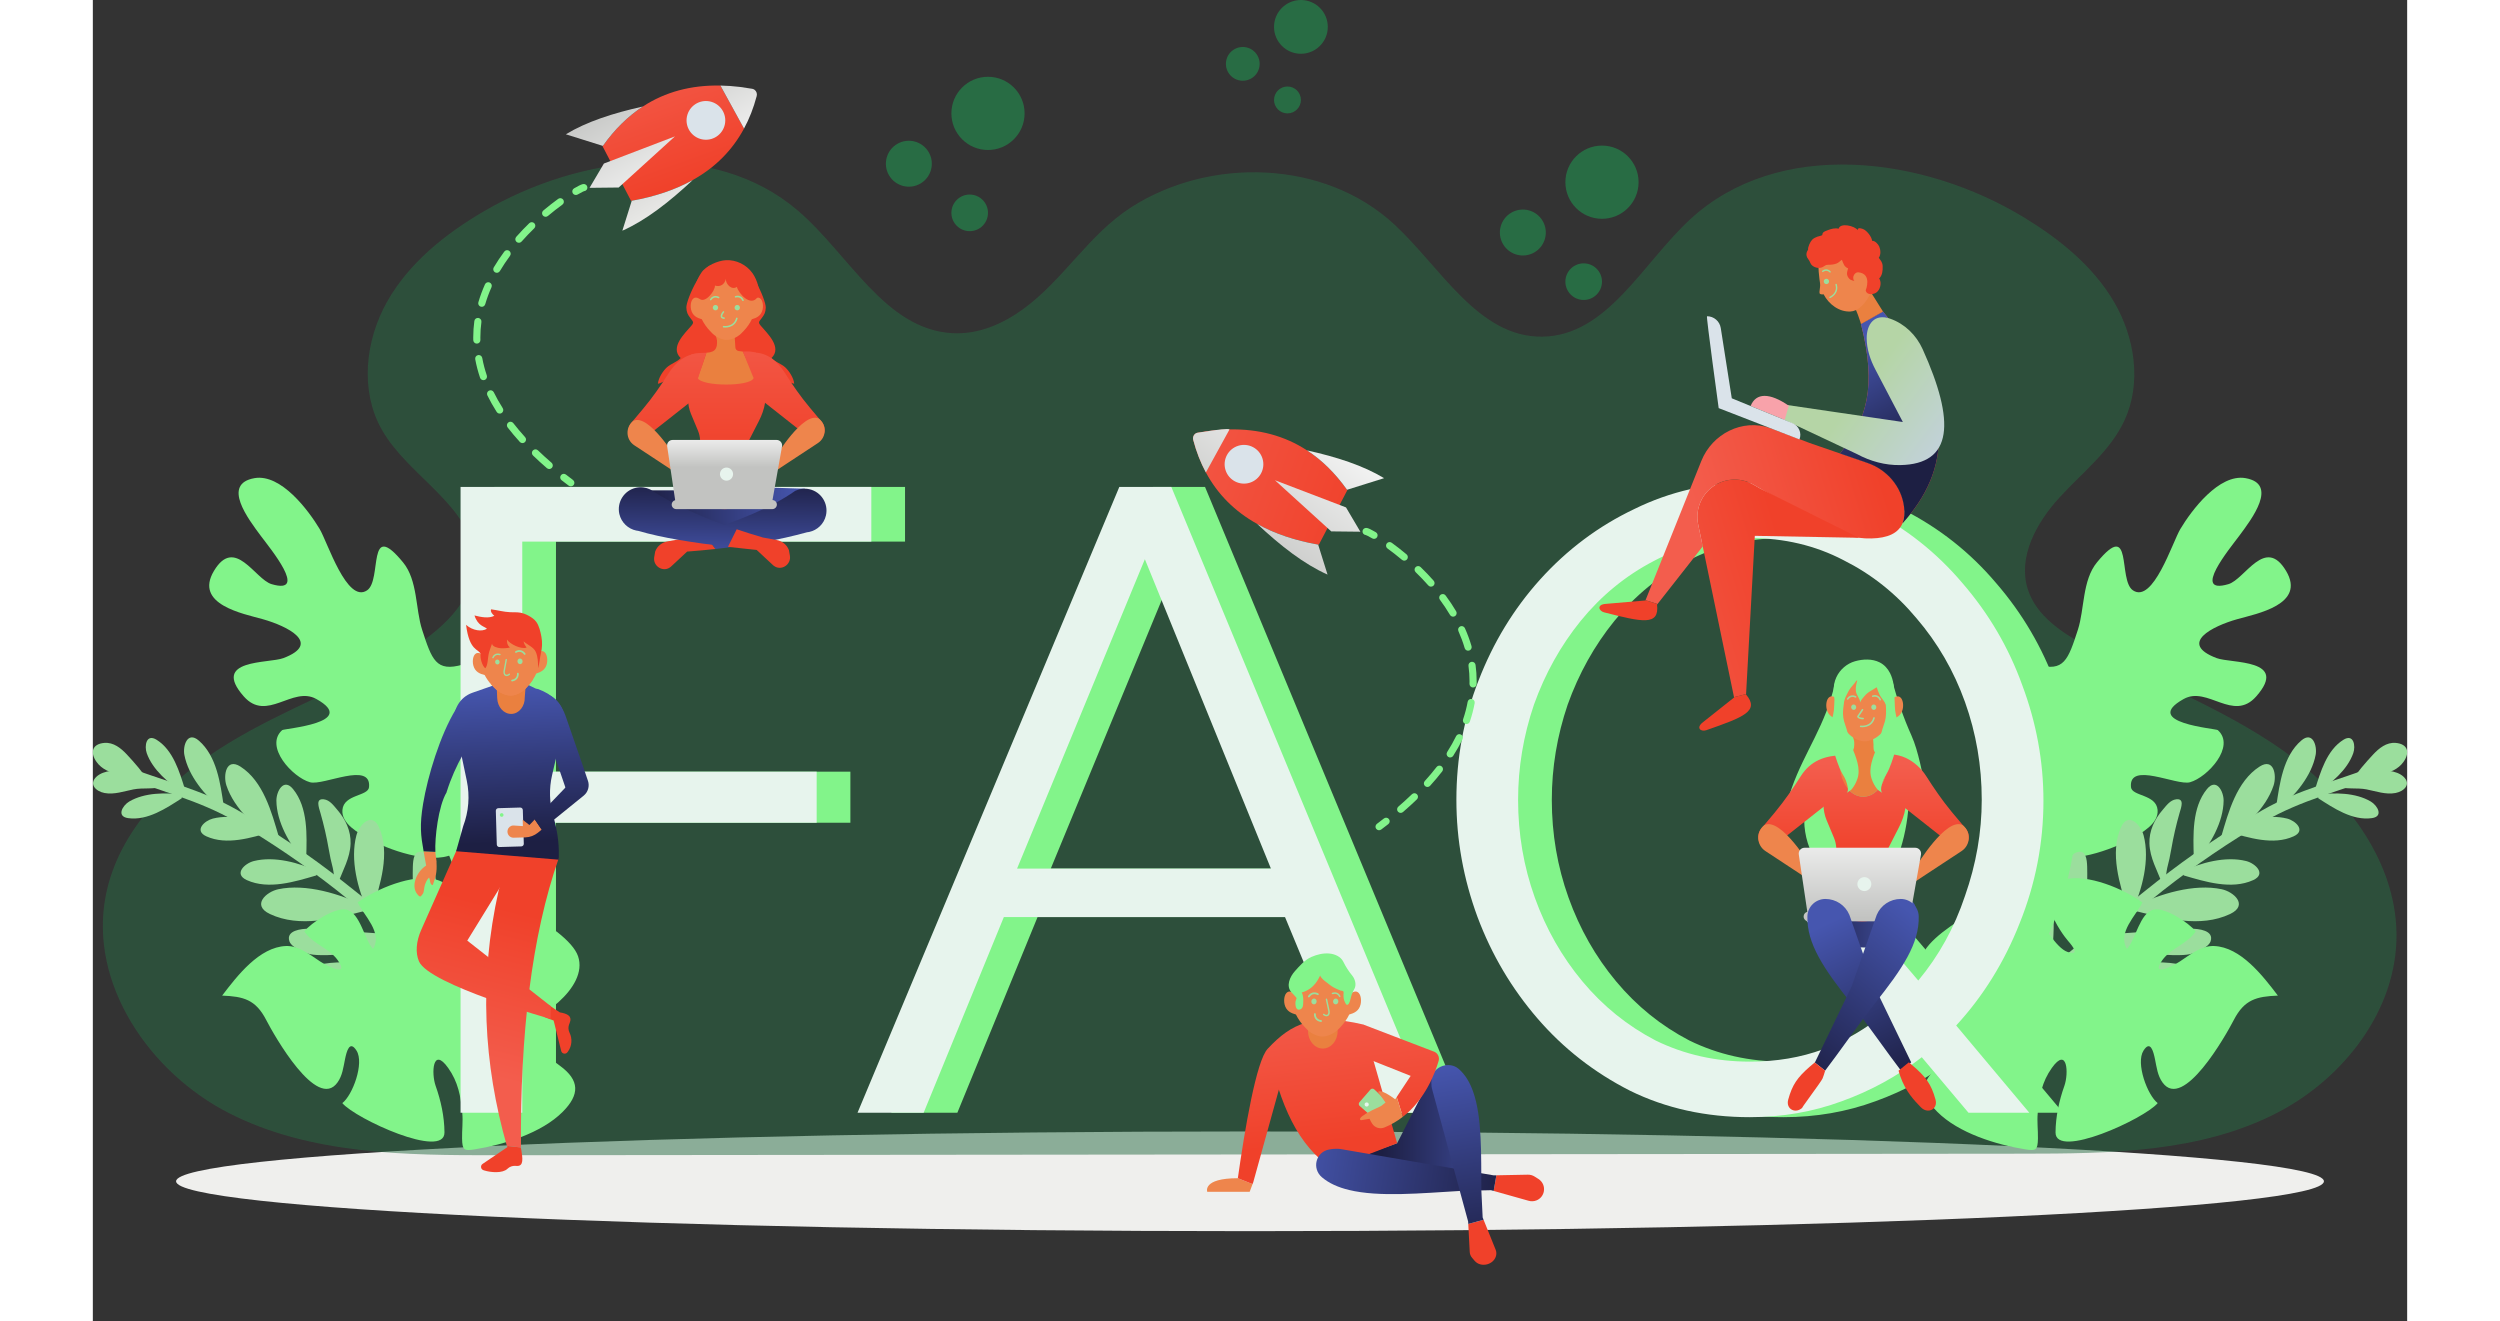 <svg width="405" height="214" viewBox="0 0 445 254" fill="none"
    xmlns="http://www.w3.org/2000/svg">
    <rect x="0" y="0" width="445" height="254" fill="#333333" stroke="none"/>
    <path d="M222.501 236.728C108.459 236.728 16.008 232.436 16.008 227.142C16.008 221.848 108.459 217.556 222.501 217.556C336.544 217.556 428.994 221.848 428.994 227.142C428.994 232.436 336.544 236.728 222.501 236.728Z" fill="#EFEFED"/>
    <path d="M442.791 176.741C441.474 163.583 432.114 152.066 421.181 144.342C409.45 136.054 395.769 131.037 383.171 124.138C378.527 121.595 373.687 118.381 372.066 113.339C370.071 107.133 373.712 100.512 378.111 95.7C382.51 90.888 387.913 86.74 390.651 80.823C393.978 73.632 392.643 64.891 388.638 58.054C384.632 51.217 378.27 46.057 371.512 41.921C351.841 29.884 324.049 26.533 307.116 42.189C297.96 50.654 291.168 64.582 278.7 64.735C266.424 64.885 259.27 51.529 250.273 43.177C236.801 30.673 214.781 30.142 199.629 39.871C191.486 45.1 186.579 53.879 178.801 59.494C174.847 62.348 170.197 64.349 165.238 64.063C152.297 63.317 145.414 48.918 135.563 40.493C119.204 26.502 93.644 29.802 75.078 40.695C67.692 45.029 60.749 50.592 56.556 58.058C52.362 65.525 51.34 75.159 55.561 82.61C60.763 91.796 73.214 97.397 73.361 107.952C73.466 115.549 66.794 121.399 60.276 125.3C49.234 131.908 36.953 136.257 25.973 142.966C14.993 149.675 4.962 159.561 2.488 172.188C-0.823 189.091 10.876 206.242 26.227 214.055C41.82 221.992 60.073 222.146 77.569 222.128C175.415 222.03 273.26 221.931 371.106 221.832C387.761 221.817 405.144 221.631 419.946 213.997C432.839 207.348 443.066 194.154 442.948 179.648C442.94 178.671 442.887 177.702 442.791 176.741Z" fill="#286C44" fill-opacity="0.5"/>
    <path d="M232.289 0.001C229.435 0.001 227.119 2.316 227.119 5.17C227.119 8.025 229.435 10.339 232.289 10.339C235.144 10.339 237.458 8.025 237.458 5.17C237.458 2.316 235.144 0.001 232.289 0.001Z" fill="#286C44"/>
    <path d="M227.119 19.218C227.119 20.646 228.277 21.802 229.704 21.802C231.132 21.802 232.289 20.646 232.289 19.218C232.289 17.791 231.132 16.634 229.704 16.634C228.277 16.634 227.119 17.791 227.119 19.218Z" fill="#286C44"/>
    <path d="M219.49 9.47C217.938 10.365 217.407 12.349 218.302 13.901C219.198 15.452 221.181 15.984 222.733 15.088C224.285 14.192 224.816 12.209 223.921 10.657C223.025 9.106 221.041 8.574 219.49 9.47Z" fill="#286C44"/>
    <path d="M290.18 27.995C286.294 27.995 283.143 31.146 283.143 35.032C283.143 38.919 286.294 42.07 290.18 42.07C294.067 42.07 297.217 38.919 297.217 35.032C297.217 31.146 294.067 27.995 290.18 27.995Z" fill="#286C44"/>
    <path d="M283.143 54.158C283.143 56.101 284.718 57.676 286.662 57.676C288.605 57.676 290.18 56.101 290.18 54.158C290.18 52.215 288.605 50.639 286.662 50.639C284.718 50.639 283.143 52.215 283.143 54.158Z" fill="#286C44"/>
    <path d="M272.755 40.886C270.643 42.105 269.919 44.806 271.139 46.918C272.358 49.031 275.058 49.754 277.17 48.535C279.283 47.315 280.006 44.614 278.787 42.502C277.567 40.391 274.867 39.666 272.755 40.886Z" fill="#286C44"/>
    <path d="M172.121 14.765C168.235 14.765 165.084 17.916 165.084 21.802C165.084 25.689 168.235 28.84 172.121 28.84C176.008 28.84 179.159 25.689 179.159 21.802C179.159 17.916 176.008 14.765 172.121 14.765Z" fill="#286C44"/>
    <path d="M165.084 40.929C165.084 42.871 166.659 44.447 168.603 44.447C170.546 44.447 172.121 42.871 172.121 40.929C172.121 38.985 170.546 37.409 168.603 37.409C166.659 37.409 165.084 38.985 165.084 40.929Z" fill="#286C44"/>
    <path d="M154.697 27.656C152.584 28.876 151.86 31.576 153.079 33.688C154.3 35.8 157 36.525 159.112 35.305C161.224 34.085 161.948 31.385 160.728 29.273C159.509 27.161 156.808 26.437 154.697 27.656Z" fill="#286C44"/>
    <path d="M408.36 126.54C400.906 123.704 407.626 120.387 412.305 119.063C416.09 117.993 425.568 116.247 421.722 109.786C417.693 103.019 413.832 111.377 410.627 112.321C403.463 114.429 410.918 105.444 412.698 103.047C415.136 99.764 420.264 93.058 413.931 91.94C408.81 91.036 403.506 98.172 401.381 101.728C399.867 104.264 396.142 116.139 392.266 113.506C389.331 111.513 392.367 99.623 385.362 108.122C382.513 111.577 382.972 117.13 381.688 121.084C379.807 126.873 379.014 129.272 373.875 127.786C371.211 127.016 371.125 123.674 367.838 125.931C366.145 127.093 365.644 132.443 365.659 134.302C365.791 151.368 372.615 162.799 375.834 164.272C380.191 166.267 388.29 163.385 392.016 161.245C393.869 160.18 397.249 158.422 397.011 155.724C396.743 152.697 392.069 153.132 391.896 151.353C391.403 146.311 400.681 151.129 403.249 150.41C406.576 149.478 412.086 143.535 408.597 140.391C408.238 140.068 393.738 139.018 402.033 134.401C406.625 131.846 411.551 138.937 415.98 133.903C422.357 126.657 411.155 127.603 408.36 126.54Z" fill="#82F48A"/>
    <path d="M407.124 129.224C403.921 127.872 400.611 126.652 397.123 126.355C399.576 123.29 402.147 120.254 404.014 116.85C404.54 115.891 402.972 115.228 402.449 116.181C402.221 116.596 401.968 116.999 401.722 117.405C401.453 116.365 401.775 114.811 401.873 113.981C402.125 111.838 402.931 109.912 403.775 107.947C404.206 106.94 402.642 106.269 402.209 107.277C401.115 109.828 400.253 112.264 400.06 115.05C399.966 116.42 399.884 117.905 400.679 119.039C398.042 122.953 394.756 126.558 392.006 130.355C390.831 128.492 389.967 126.552 389.57 124.345C389.136 121.941 389.43 119.498 389.181 117.078C389.068 115.988 387.378 116.198 387.491 117.29C387.791 120.199 387.45 123.057 388.181 125.926C388.732 128.088 389.721 130 390.949 131.846C387.788 136.417 384.868 141.168 382.469 146.185C381.672 147.852 380.944 149.55 380.239 151.26C378.652 148.887 377.337 146.411 376.422 143.683C375.914 142.167 375.35 140.56 375.146 138.971C374.992 137.768 375.119 136.632 374.645 135.492C374.225 134.479 372.644 135.111 373.065 136.124C373.646 137.523 373.449 139.345 373.817 140.84C374.172 142.283 374.613 143.716 375.114 145.115C376.138 147.977 377.647 150.575 379.387 153.056L379.473 153.137C378.284 156.09 377.122 159.055 375.799 161.944C375.694 162.026 375.599 162.131 375.538 162.288C375.411 162.612 375.159 163.059 375.076 163.452C372.713 169.418 370.332 175.38 368.044 181.376C367.656 182.397 369.219 183.072 369.61 182.046C371.889 176.071 374.261 170.129 376.617 164.184L376.665 164.115C377.421 162.558 378.114 160.97 378.784 159.372C381.88 160.159 385.322 159.255 388.211 158.094C389.229 157.685 388.595 156.105 387.578 156.514C385.066 157.523 382.159 158.307 379.445 157.772C380.935 154.115 382.337 150.416 384.034 146.855C384.708 145.438 385.431 144.046 386.186 142.672C386.241 142.711 386.287 142.758 386.359 142.788C390.582 144.501 395.138 145.187 399.657 144.478C400.737 144.308 400.532 142.617 399.445 142.788C395.211 143.453 390.989 142.829 387.029 141.222L387.006 141.218C389.331 137.161 391.951 133.272 394.704 129.493C395.173 128.85 395.661 128.214 396.156 127.582C396.253 127.815 396.451 128.003 396.791 128.031C400.175 128.301 403.35 129.479 406.454 130.79C407.463 131.215 408.135 129.651 407.124 129.224Z" fill="#82F48A"/>
    <path d="M439.861 149.134C432.334 152.06 424.637 153.822 417.591 157.93C410.819 161.877 404.245 166.359 398.083 171.199C392.404 175.66 386.965 180.394 381.263 184.834C374.607 190.017 369.917 196.309 364.229 202.407C363.318 203.384 361.714 202.056 362.629 201.075C367.784 195.547 372.044 189.589 377.962 184.788C384.247 179.689 390.517 174.498 396.878 169.501C403.288 164.465 410.146 159.805 417.22 155.751C424.137 151.787 431.778 150.044 439.15 147.176C440.4 146.691 441.11 148.648 439.861 149.134Z" fill="#9BDE9D"/>
    <path d="M438.513 148.565C440.129 147.853 442.984 148.111 444.296 149.337C445.832 150.772 444.425 152.161 442.758 152.48C440.901 152.836 438.989 152.136 437.189 151.784C435.321 151.419 433.3 151.831 431.549 151.222C432.622 150.383 434.668 149.875 435.973 149.54C437.361 149.184 438.641 148.503 440.001 148.135" fill="#9BDE9D"/>
    <path d="M435.195 149.988C438.057 148.98 442.28 149.301 444.28 146.518C445.59 144.697 445.132 143.045 442.796 142.846C441.024 142.695 439.583 143.867 438.454 145.078C437.013 146.623 435.301 148.573 434.227 150.339" fill="#9BDE9D"/>
    <path d="M427.293 151.759C428.332 148.447 429.54 144.238 432.743 142.244C434.738 141.002 435.126 143.438 434.635 144.825C433.514 147.988 430.424 150.671 427.624 152.345L427.293 151.759Z" fill="#9BDE9D"/>
    <path d="M419.845 154.899C420.478 150.707 421.144 145.401 424.634 142.395C426.809 140.521 427.734 143.387 427.402 145.153C426.645 149.18 423.42 152.998 420.355 155.544L419.845 154.899Z" fill="#9BDE9D"/>
    <path d="M403.968 164.876C403.858 160.637 403.589 155.296 406.5 151.727C408.314 149.502 409.725 152.163 409.707 153.96C409.664 158.057 407.156 162.379 404.583 165.421L403.968 164.876Z" fill="#9BDE9D"/>
    <path d="M391.216 174.87C389.759 170.076 387.773 164.074 389.968 159.092C391.337 155.986 393.781 158.575 394.325 160.628C395.564 165.31 394.064 171.024 392.087 175.299L391.216 174.87Z" fill="#9BDE9D"/>
    <path d="M409.249 160.869C410.622 156.181 412.211 150.225 416.623 147.398C419.372 145.636 419.965 149.081 419.312 151.043C417.823 155.52 413.583 159.322 409.723 161.697L409.249 160.869Z" fill="#9BDE9D"/>
    <path d="M427.926 153.504C430.847 155.379 434.473 157.835 438.208 157.312C440.536 156.986 439.272 154.867 438.006 154.118C435.119 152.41 431.026 152.332 427.804 152.842L427.926 153.504Z" fill="#9BDE9D"/>
    <path d="M410.721 159.976C414.513 161.079 419.261 162.589 423.167 160.812C425.602 159.706 423.539 157.803 421.916 157.394C418.215 156.461 413.726 157.695 410.375 159.292L410.721 159.976Z" fill="#9BDE9D"/>
    <path d="M402.045 168.331C406.112 169.515 411.203 171.134 415.39 169.229C418.001 168.042 415.79 166.002 414.05 165.564C410.081 164.563 405.268 165.887 401.674 167.598L402.045 168.331Z" fill="#9BDE9D"/>
    <path d="M393.003 175.23C398.428 176.585 405.212 178.462 410.957 175.744C414.536 174.048 411.657 171.471 409.332 170.98C404.03 169.861 397.471 171.846 392.539 174.283L393.003 175.23Z" fill="#9BDE9D"/>
    <path d="M397.877 169.905C396.947 167.305 395.542 165.039 395.443 162.213C395.357 159.758 396.427 157.524 398.005 155.701C398.701 154.897 399.434 153.826 400.598 153.69C402.232 153.499 401.546 155.246 401.239 156.311C400.586 158.578 400.051 160.924 399.65 163.239C399.429 164.517 399.181 165.708 398.856 166.923C398.641 167.725 398.646 169.321 398.3 169.862" fill="#9BDE9D"/>
    <path d="M403.516 178.58C400.484 178.617 390.706 179.561 386.947 179.608C386.09 180.295 385.214 180.967 384.33 181.642C390.46 183.128 400.569 184.1 403.239 183.464C404.391 183.19 406.785 182.189 407.198 181.009C407.942 178.879 404.84 178.566 403.516 178.58Z" fill="#9BDE9D"/>
    <path d="M394.793 193.542C391.154 192.734 379.184 191.116 374.671 190.115C373.451 190.697 372.215 191.255 370.966 191.814C377.888 195.317 389.714 199.322 393.089 199.311C394.545 199.307 397.692 198.781 398.518 197.485C400.008 195.144 396.382 193.896 394.793 193.542Z" fill="#9BDE9D"/>
    <path d="M382.2 182.687C381.713 181.058 377.551 176.213 379.356 167.315C379.613 166.053 380.07 164.396 381.416 163.907C383.284 163.228 383.422 165.322 383.472 166.647C383.571 169.262 383.238 179.198 383.477 181.677" fill="#9BDE9D"/>
    <path d="M377.234 187.119C379.068 187.646 380.899 188.787 382.801 189.398C384.84 190.053 396.147 191.974 399.718 191.241C401.268 190.923 404.289 191.036 404.673 189.064C405.045 187.158 402.726 185.973 401.231 185.48C397.758 184.336 381.352 185.493 377.182 186.37" fill="#9BDE9D"/>
    <path d="M375.72 187.777C371.425 181.677 369.719 169.047 370.767 167.767C373.041 164.989 375.909 169.317 376.476 171.423C377.744 176.143 376.595 187.255 375.808 187.416" fill="#9BDE9D"/>
    <path d="M364.607 197.514C361.776 199.834 358.137 202.773 355.194 204.921C351.357 207.722 351.357 210.477 354.66 213.788C358.736 217.877 365.993 220.109 371.607 221.003C373.593 221.319 373.965 221.183 374.004 218.929C374.034 217.264 373.813 215.721 373.963 214.042C374.252 210.801 374.771 208.022 376.675 205.348C379.678 201.131 379.948 206.371 379.086 208.797C378.082 211.623 377.413 214.678 377.388 217.739C377.345 222.995 394.513 215.115 397.033 212.105C395.069 210.61 392.771 204.438 394.296 202.021C395.639 199.893 396.216 202.226 396.507 203.637C396.843 205.261 396.999 206.796 397.964 208.142C401.909 213.647 410.126 199.105 411.671 196.114C413.703 192.177 416.048 191.6 420.14 191.435C417.232 187.612 412.994 182.099 407.869 181.902C405.383 181.808 403.268 183.573 401.314 184.859C399.968 185.745 395.548 187.98 397.91 184.634C399.559 182.298 402.72 181.521 404.345 179.088C403.023 177.434 398.449 174.406 396.24 174.899C393.595 175.489 392.787 180.678 391.118 182.471C389.245 179.288 392.843 176.116 394.087 173.51C390.603 170.997 383.541 167.909 378.996 169.13C372.369 170.913 378.541 179.492 379.795 180.915C380.719 181.965 382.177 183.863 379.696 183.039C377.521 182.316 374.718 177.505 373.815 175.435C373.373 174.425 373.297 171.543 372.369 170.913C371.31 170.193 353.688 178.038 351.702 183.869C349.637 189.926 359.464 196.747 364.607 197.514Z" fill="#82F48A"/>
    <path d="M36.642 126.54C44.096 123.704 37.376 120.387 32.697 119.063C28.912 117.993 19.434 116.247 23.28 109.786C27.31 103.019 31.17 111.377 34.375 112.321C41.539 114.429 34.084 105.444 32.305 103.047C29.866 99.764 24.739 93.058 31.071 91.94C36.192 91.036 41.496 98.172 43.621 101.728C45.135 104.264 48.86 116.139 52.737 113.506C55.671 111.513 52.636 99.623 59.641 108.122C62.489 111.577 62.03 117.13 63.314 121.084C65.195 126.873 65.987 129.272 71.127 127.786C73.791 127.016 73.877 123.674 77.165 125.931C78.856 127.093 79.358 132.443 79.344 134.302C79.212 151.368 72.388 162.799 69.169 164.272C64.811 166.267 56.712 163.385 52.986 161.245C51.133 160.18 47.753 158.422 47.991 155.724C48.258 152.697 52.933 153.132 53.107 151.353C53.599 146.311 44.322 151.129 41.753 150.41C38.426 149.478 32.915 143.535 36.406 140.391C36.764 140.068 51.264 139.018 42.97 134.401C38.377 131.846 33.452 138.937 29.022 133.903C22.645 126.657 33.847 127.603 36.642 126.54Z" fill="#82F48A"/>
    <path d="M37.879 129.224C41.081 127.872 44.392 126.652 47.879 126.355C45.426 123.29 42.855 120.254 40.988 116.85C40.461 115.891 42.03 115.228 42.553 116.181C42.781 116.596 43.035 116.999 43.281 117.405C43.549 116.365 43.227 114.811 43.129 113.981C42.877 111.838 42.071 109.912 41.228 107.947C40.796 106.94 42.36 106.269 42.793 107.277C43.886 109.828 44.749 112.264 44.942 115.05C45.037 116.42 45.118 117.905 44.323 119.039C46.961 122.953 50.246 126.558 52.996 130.355C54.172 128.492 55.035 126.552 55.433 124.345C55.866 121.941 55.573 119.498 55.822 117.078C55.934 115.988 57.624 116.198 57.511 117.29C57.211 120.199 57.553 123.057 56.821 125.926C56.27 128.088 55.281 130 54.053 131.846C57.215 136.417 60.134 141.168 62.533 146.185C63.331 147.852 64.058 149.55 64.763 151.26C66.35 148.887 67.665 146.411 68.58 143.683C69.089 142.167 69.653 140.56 69.856 138.971C70.01 137.768 69.883 136.632 70.356 135.492C70.778 134.479 72.358 135.111 71.937 136.124C71.357 137.523 71.552 139.345 71.185 140.84C70.83 142.283 70.39 143.716 69.888 145.115C68.864 147.977 67.355 150.575 65.615 153.056L65.53 153.137C66.719 156.09 67.88 159.055 69.203 161.944C69.308 162.026 69.402 162.131 69.465 162.288C69.592 162.612 69.843 163.059 69.926 163.452C72.29 169.418 74.67 175.38 76.957 181.376C77.347 182.397 75.784 183.072 75.392 182.046C73.113 176.071 70.741 170.129 68.385 164.184L68.337 164.115C67.582 162.558 66.888 160.97 66.219 159.372C63.122 160.159 59.68 159.255 56.792 158.094C55.774 157.685 56.406 156.105 57.425 156.514C59.936 157.523 62.843 158.307 65.557 157.772C64.067 154.115 62.664 150.416 60.968 146.855C60.294 145.438 59.571 144.046 58.817 142.672C58.761 142.711 58.715 142.758 58.643 142.788C54.42 144.501 49.864 145.187 45.345 144.478C44.265 144.308 44.47 142.617 45.556 142.788C49.792 143.453 54.013 142.829 57.973 141.222L57.996 141.218C55.671 137.161 53.051 133.272 50.298 129.493C49.83 128.85 49.342 128.214 48.847 127.582C48.749 127.815 48.551 128.003 48.211 128.031C44.827 128.301 41.652 129.479 38.548 130.79C37.539 131.215 36.868 129.651 37.879 129.224Z" fill="#82F48A"/>
    <path d="M5.142 149.134C12.668 152.06 20.365 153.822 27.412 157.93C34.183 161.877 40.757 166.359 46.919 171.199C52.597 175.66 58.038 180.394 63.739 184.834C70.396 190.017 75.086 196.309 80.772 202.407C81.685 203.384 83.289 202.056 82.373 201.075C77.218 195.547 72.959 189.589 67.041 184.788C60.755 179.689 54.485 174.498 48.124 169.501C41.714 164.465 34.855 159.805 27.782 155.751C20.865 151.787 13.224 150.044 5.851 147.176C4.602 146.691 3.893 148.648 5.142 149.134Z" fill="#9BDE9D"/>
    <path d="M6.489 148.565C4.873 147.853 2.018 148.111 0.706 149.337C-0.83 150.772 0.578 152.161 2.245 152.48C4.101 152.836 6.013 152.136 7.813 151.784C9.681 151.419 11.702 151.831 13.453 151.222C12.38 150.383 10.334 149.875 9.03 149.54C7.642 149.184 6.36 148.503 5.001 148.135" fill="#9BDE9D"/>
    <path d="M9.807 149.988C6.945 148.98 2.723 149.301 0.722 146.518C-0.587 144.697 -0.129 143.045 2.206 142.846C3.978 142.695 5.419 143.867 6.548 145.078C7.989 146.623 9.702 148.573 10.775 150.339" fill="#9BDE9D"/>
    <path d="M17.71 151.759C16.67 148.447 15.462 144.238 12.26 142.244C10.264 141.002 9.876 143.438 10.367 144.825C11.488 147.988 14.578 150.671 17.378 152.345L17.71 151.759Z" fill="#9BDE9D"/>
    <path d="M25.157 154.899C24.524 150.707 23.858 145.401 20.368 142.395C18.194 140.521 17.268 143.387 17.6 145.153C18.358 149.18 21.582 152.998 24.648 155.544L25.157 154.899Z" fill="#9BDE9D"/>
    <path d="M41.035 164.876C41.144 160.637 41.413 155.296 38.503 151.727C36.689 149.502 35.277 152.163 35.295 153.96C35.338 158.057 37.846 162.379 40.419 165.421L41.035 164.876Z" fill="#9BDE9D"/>
    <path d="M53.787 174.87C55.243 170.076 57.229 164.074 55.034 159.092C53.666 155.986 51.221 158.575 50.677 160.628C49.438 165.31 50.938 171.024 52.914 175.299L53.787 174.87Z" fill="#9BDE9D"/>
    <path d="M35.753 160.869C34.379 156.181 32.791 150.225 28.38 147.398C25.631 145.636 25.038 149.081 25.69 151.043C27.179 155.52 31.42 159.322 35.279 161.697L35.753 160.869Z" fill="#9BDE9D"/>
    <path d="M17.077 153.504C14.155 155.379 10.529 157.835 6.794 157.312C4.466 156.986 5.73 154.867 6.996 154.118C9.884 152.41 13.975 152.332 17.198 152.842L17.077 153.504Z" fill="#9BDE9D"/>
    <path d="M34.282 159.976C30.489 161.079 25.741 162.589 21.835 160.812C19.4 159.706 21.463 157.803 23.085 157.394C26.787 156.461 31.277 157.695 34.627 159.292L34.282 159.976Z" fill="#9BDE9D"/>
    <path d="M42.957 168.331C38.89 169.515 33.8 171.134 29.611 169.229C27.001 168.042 29.212 166.002 30.952 165.564C34.921 164.563 39.734 165.887 43.327 167.598L42.957 168.331Z" fill="#9BDE9D"/>
    <path d="M52 175.23C46.574 176.585 39.79 178.462 34.046 175.744C30.466 174.048 33.345 171.471 35.67 170.98C40.973 169.861 47.531 171.846 52.463 174.283L52 175.23Z" fill="#9BDE9D"/>
    <path d="M47.125 169.905C48.055 167.305 49.46 165.039 49.559 162.213C49.646 159.758 48.575 157.524 46.997 155.701C46.301 154.897 45.568 153.826 44.404 153.69C42.77 153.499 43.456 155.246 43.762 156.311C44.415 158.578 44.951 160.924 45.352 163.239C45.574 164.517 45.82 165.708 46.146 166.923C46.361 167.725 46.357 169.321 46.703 169.862" fill="#9BDE9D"/>
    <path d="M41.486 178.58C44.518 178.617 54.296 179.561 58.055 179.608C58.913 180.295 59.788 180.967 60.672 181.642C54.541 183.128 44.433 184.1 41.763 183.464C40.611 183.19 38.217 182.189 37.804 181.009C37.06 178.879 40.163 178.566 41.486 178.58Z" fill="#9BDE9D"/>
    <path d="M50.209 193.542C53.849 192.734 65.819 191.116 70.331 190.115C71.551 190.697 72.787 191.255 74.036 191.814C67.114 195.317 55.288 199.322 51.913 199.311C50.457 199.307 47.31 198.781 46.484 197.485C44.994 195.144 48.621 193.896 50.209 193.542Z" fill="#9BDE9D"/>
    <path d="M62.802 182.687C63.289 181.058 67.451 176.213 65.645 167.315C65.389 166.053 64.932 164.396 63.586 163.907C61.718 163.228 61.58 165.322 61.53 166.647C61.431 169.262 61.765 179.198 61.526 181.677" fill="#9BDE9D"/>
    <path d="M67.769 187.119C65.934 187.646 64.102 188.787 62.201 189.398C60.163 190.053 48.855 191.974 45.285 191.241C43.735 190.923 40.713 191.036 40.329 189.064C39.958 187.158 42.277 185.973 43.772 185.48C47.244 184.336 63.65 185.493 67.821 186.37" fill="#9BDE9D"/>
    <path d="M69.282 187.777C73.577 181.677 75.282 169.047 74.235 167.767C71.961 164.989 69.093 169.317 68.527 171.423C67.258 176.143 68.407 187.255 69.194 187.416" fill="#9BDE9D"/>
    <path d="M80.394 197.514C83.225 199.834 86.865 202.773 89.809 204.921C93.645 207.722 93.644 210.477 90.342 213.788C86.266 217.877 79.009 220.109 73.394 221.003C71.409 221.319 71.038 221.183 70.998 218.929C70.968 217.264 71.189 215.721 71.039 214.042C70.75 210.801 70.231 208.022 68.327 205.348C65.324 201.131 65.054 206.371 65.916 208.797C66.919 211.623 67.589 214.678 67.614 217.739C67.658 222.995 50.489 215.115 47.97 212.105C49.933 210.61 52.232 204.438 50.706 202.021C49.363 199.893 48.786 202.226 48.495 203.637C48.159 205.261 48.003 206.796 47.039 208.142C43.094 213.647 34.876 199.105 33.331 196.114C31.298 192.177 28.955 191.6 24.862 191.435C27.77 187.612 32.008 182.099 37.134 181.902C39.619 181.808 41.735 183.573 43.689 184.859C45.034 185.745 49.454 187.98 47.092 184.634C45.443 182.298 42.282 181.521 40.657 179.088C41.979 177.434 46.553 174.406 48.762 174.899C51.408 175.489 52.215 180.678 53.885 182.471C55.757 179.288 52.159 176.116 50.915 173.51C54.399 170.997 61.461 167.909 66.007 169.13C72.633 170.913 66.461 179.492 65.208 180.915C64.283 181.965 62.825 183.863 65.306 183.039C67.481 182.316 70.284 177.505 71.187 175.435C71.629 174.425 71.704 171.543 72.633 170.913C73.692 170.193 91.314 178.038 93.3 183.869C95.365 189.926 85.538 196.747 80.394 197.514Z" fill="#82F48A"/>
    <path d="M77.189 213.963V93.627H156.169V104.135H89.053V148.371H145.661V158.201H89.053V213.963H77.189ZM203.853 93.627H213.853L263.852 213.963H251.31L235.717 176.337H181.651L166.227 213.963H153.516L203.853 93.627ZM233.005 167.015L208.769 107.525L184.193 167.015H233.005ZM325.106 214.81C316.632 214.81 308.949 213.115 302.056 209.725C295.164 206.223 289.232 201.59 284.26 195.827C279.289 190.065 275.447 183.568 272.735 176.337C270.023 168.992 268.667 161.478 268.667 153.795C268.667 145.772 270.08 138.146 272.905 130.914C275.729 123.57 279.684 117.073 284.769 111.423C289.966 105.661 296.011 101.141 302.904 97.864C309.796 94.475 317.254 92.78 325.276 92.78C333.637 92.78 341.264 94.531 348.157 98.034C355.049 101.536 360.981 106.226 365.953 112.101C371.037 117.977 374.879 124.53 377.478 131.762C380.19 138.993 381.545 146.394 381.545 153.964C381.545 162.1 380.02 169.953 376.969 177.523C374.032 184.98 369.964 191.534 364.766 197.183L378.834 213.963H367.139L358.156 203.285C353.524 206.901 348.383 209.725 342.733 211.759C337.197 213.793 331.321 214.81 325.106 214.81ZM325.106 204.132C330.191 204.132 334.88 203.341 339.174 201.759C343.581 200.065 347.535 197.748 351.038 194.811L335.954 177.014H347.648L357.478 188.54C361.433 183.794 364.427 178.37 366.461 172.269C368.608 166.167 369.681 160.009 369.681 153.795C369.681 147.241 368.608 140.97 366.461 134.982C364.314 128.993 361.207 123.626 357.139 118.881C353.185 114.135 348.496 110.406 343.072 107.694C337.648 104.87 331.66 103.457 325.106 103.457C318.327 103.457 312.169 104.926 306.632 107.864C301.209 110.689 296.52 114.53 292.565 119.389C288.723 124.135 285.729 129.502 283.582 135.49C281.548 141.479 280.532 147.58 280.532 153.795C280.532 160.348 281.605 166.619 283.752 172.608C285.899 178.596 288.949 183.963 292.904 188.709C296.859 193.455 301.548 197.24 306.971 200.065C312.508 202.776 318.553 204.132 325.106 204.132Z" fill="#82F48A"/>
    <path d="M70.706 213.963V93.627H149.687V104.135H82.57V148.371H139.179V158.201H82.57V213.963H70.706ZM197.371 93.627H207.371L257.369 213.963H244.827L229.234 176.337H175.168L159.745 213.963H147.033L197.371 93.627ZM226.522 167.015L202.286 107.525L177.71 167.015H226.522ZM318.624 214.81C310.15 214.81 302.466 213.115 295.574 209.725C288.681 206.223 282.749 201.59 277.778 195.827C272.806 190.065 268.964 183.568 266.253 176.337C263.541 168.992 262.185 161.478 262.185 153.795C262.185 145.772 263.597 138.146 266.422 130.914C269.247 123.57 273.201 117.073 278.286 111.423C283.484 105.661 289.529 101.141 296.421 97.864C303.314 94.475 310.771 92.78 318.793 92.78C327.155 92.78 334.782 94.531 341.674 98.034C348.566 101.536 354.498 106.226 359.47 112.101C364.555 117.977 368.396 124.53 370.995 131.762C373.707 138.993 375.063 146.394 375.063 153.964C375.063 162.1 373.537 169.953 370.487 177.523C367.549 184.98 363.481 191.534 358.284 197.183L372.351 213.963H360.656L351.674 203.285C347.041 206.901 341.9 209.725 336.25 211.759C330.714 213.793 324.838 214.81 318.624 214.81ZM318.624 204.132C323.708 204.132 328.398 203.341 332.691 201.759C337.098 200.065 341.053 197.748 344.555 194.811L329.471 177.014H341.166L350.996 188.54C354.95 183.794 357.945 178.37 359.979 172.269C362.125 166.167 363.199 160.009 363.199 153.795C363.199 147.241 362.125 140.97 359.979 134.982C357.832 128.993 354.724 123.626 350.657 118.881C346.702 114.135 342.013 110.406 336.589 107.694C331.166 104.87 325.177 103.457 318.624 103.457C311.844 103.457 305.686 104.926 300.15 107.864C294.726 110.689 290.037 114.53 286.082 119.389C282.241 124.135 279.246 129.502 277.1 135.49C275.066 141.479 274.049 147.58 274.049 153.795C274.049 160.348 275.122 166.619 277.269 172.608C279.416 178.596 282.467 183.963 286.421 188.709C290.376 193.455 295.065 197.24 300.489 200.065C306.025 202.776 312.07 204.132 318.624 204.132Z" fill="#E7F4ED"/>
    <path d="M91.243 202.345L91.37 202.179C92.121 201.123 92.237 199.735 91.658 198.561C91.402 198.045 91.382 197.439 91.603 196.906L91.679 196.73C92.244 195.363 91.244 194.905 89.782 194.656C89.782 194.656 87.901 193.441 87.813 193.281L86.903 195.53C86.948 195.669 88.522 196.16 88.604 196.236L90.06 202.086C90.194 202.628 90.892 202.781 91.243 202.345Z" fill="#F0412A"/>
    <path d="M70.767 161.621L63.159 178.763C62.157 181.02 61.996 183.201 62.715 184.863C64.651 189.336 88.01 195.927 88.01 195.927L88.061 193.476L71.995 180.861L82.727 163.42L70.767 161.621Z" fill="url(#paint0_linear)"/>
    <path d="M81.469 224.187L81.276 224.172C80.706 224.129 80.135 224.331 79.724 224.733C78.783 225.648 76.513 225.448 75.277 225.06C75.21 225.043 75.15 225.019 75.083 224.994C74.561 224.797 74.487 224.084 74.962 223.785L79.702 220.576C79.709 220.556 79.706 220.477 79.696 220.352L82.286 220.627C82.348 220.937 82.394 221.147 82.394 221.147C82.608 222.611 82.942 224.302 81.469 224.187Z" fill="#F0412A"/>
    <path d="M89.578 165.031C84.319 180.087 82.177 198.959 82.319 220.633L82.286 220.627L79.696 220.352L79.609 220.34C75.137 204.645 74.183 188.352 78.042 171.164L80.432 163.375L89.578 165.031Z" fill="url(#paint1_linear)"/>
    <path d="M69.856 163.675L89.583 165.298L89.602 164.488C89.659 161.907 89.235 159.36 88.519 156.883C87.781 154.341 87.702 151.642 88.306 149.033L90.517 139.477C91.067 137.118 89.903 134.691 87.719 133.64L85.182 132.413L83.27 131.485L82.971 131.341L77.879 131.492L77.641 131.573L75.595 132.291L72.969 133.208C70.512 134.073 69.069 136.62 69.605 139.169L71.901 150.099C72.518 153.03 72.271 156.07 71.211 158.862L69.856 163.675Z" fill="url(#paint2_linear)"/>
    <path d="M77.751 134.232C77.802 135.954 79.032 137.313 80.493 137.272C81.953 137.232 83.095 135.8 83.051 134.08C83.042 133.878 83.27 131.485 83.27 131.485L82.971 131.341L77.879 131.492L77.641 131.573C77.641 131.573 77.746 133.958 77.751 134.232Z" fill="#EA803F"/>
    <path d="M82.171 155.274L77.964 155.396C77.692 155.403 77.478 155.63 77.486 155.902L77.673 162.391C77.681 162.663 77.908 162.877 78.18 162.869L82.388 162.748C82.659 162.74 82.873 162.513 82.866 162.241L82.678 155.752C82.671 155.479 82.444 155.266 82.171 155.274Z" fill="#DAE3EA"/>
    <path d="M78.967 156.705C78.967 156.901 78.808 157.06 78.612 157.06C78.417 157.06 78.258 156.901 78.258 156.705C78.258 156.509 78.417 156.35 78.612 156.35C78.808 156.35 78.967 156.509 78.967 156.705Z" fill="#82F48A"/>
    <path d="M73.159 127.954C73.489 129.202 74.446 129.575 75.341 129.796C75.682 130.451 76.127 131.096 76.638 131.66C76.77 131.809 76.901 131.95 77.039 132.084C77.756 132.877 78.665 133.453 79.685 133.669L79.777 133.687C79.833 133.698 79.889 133.717 79.953 133.728L80.072 133.73L80.176 133.74C80.253 133.744 80.338 133.747 80.414 133.744C80.49 133.741 80.574 133.738 80.65 133.728L80.754 133.717L80.873 133.698C80.934 133.688 80.99 133.665 81.052 133.648L81.141 133.63C82.148 133.352 83.022 132.723 83.686 131.887C84.039 131.502 84.37 131.07 84.651 130.62C84.888 130.261 85.089 129.89 85.255 129.513C86.129 129.233 87.067 128.811 87.322 127.545C87.518 126.547 87.213 125.241 86.382 125.198C86.137 125.18 85.855 125.282 85.583 125.454C85.173 123.805 84.251 122.056 83.135 120.875C82.671 120.287 82.139 119.904 81.565 119.684C81.252 119.544 80.942 119.459 80.633 119.436C80.417 119.424 80.208 119.426 79.999 119.434C79.79 119.436 79.581 119.452 79.374 119.474C79.061 119.508 78.759 119.618 78.451 119.777C77.896 120.03 77.389 120.434 76.956 121.052C75.912 122.302 75.085 124.094 74.771 125.767C74.492 125.611 74.21 125.525 73.96 125.556C73.141 125.652 72.909 126.966 73.159 127.954Z" fill="#EE854C"/>
    <path d="M76.638 131.66C76.77 131.809 76.901 131.95 77.039 132.084C77.756 132.877 78.665 133.453 79.685 133.669L79.777 133.687C79.833 133.698 79.889 133.717 79.953 133.728L80.072 133.73L80.176 133.74C80.253 133.744 80.338 133.747 80.414 133.744C80.49 133.741 80.574 133.738 80.65 133.728L80.754 133.717L80.873 133.698C80.934 133.688 80.99 133.665 81.052 133.648L81.141 133.63C82.148 133.352 83.022 132.723 83.686 131.887C84.039 131.502 84.37 131.07 84.651 130.62C84.418 130.21 84.047 129.842 83.592 129.617C83.094 129.372 82.518 129.277 81.957 129.196C81.177 129.074 80.38 129.037 79.59 129.133C78.528 129.267 77.099 129.995 76.789 130.928C76.702 131.184 76.649 131.43 76.638 131.66Z" fill="#EE854C"/>
    <path d="M82.628 127.088C82.673 127.385 82.49 127.658 82.221 127.7C81.951 127.74 81.697 127.533 81.651 127.236C81.606 126.94 81.788 126.666 82.058 126.625C82.328 126.584 82.582 126.792 82.628 127.088Z" fill="#9BDE9D"/>
    <path d="M78.21 127.224C78.25 127.484 78.091 127.723 77.855 127.758C77.619 127.794 77.395 127.613 77.356 127.353C77.317 127.093 77.476 126.853 77.712 126.818C77.948 126.783 78.171 126.964 78.21 127.224Z" fill="#9BDE9D"/>
    <path d="M83.077 125.909C83.015 125.922 82.948 125.898 82.908 125.843C82.278 124.977 81.471 125.487 81.436 125.509C81.358 125.56 81.255 125.537 81.203 125.46C81.153 125.382 81.175 125.277 81.253 125.227C81.634 124.979 82.528 124.748 83.181 125.645C83.235 125.72 83.218 125.825 83.143 125.88L83.077 125.909Z" fill="#9BDE9D"/>
    <path d="M80.45 130.813C80.468 130.751 80.52 130.702 80.587 130.691C81.645 130.526 81.56 129.575 81.556 129.535C81.546 129.442 81.613 129.361 81.705 129.35C81.798 129.341 81.881 129.408 81.89 129.501C81.938 129.953 81.734 130.854 80.639 131.025C80.547 131.039 80.461 130.976 80.447 130.884L80.45 130.813Z" fill="#9BDE9D"/>
    <path d="M78.381 125.958L78.233 125.996C77.379 125.716 77.079 126.46 77.067 126.492C77.039 126.565 76.957 126.6 76.884 126.574C76.811 126.545 76.775 126.463 76.803 126.39C76.941 126.034 77.437 125.437 78.321 125.728C78.396 125.752 78.436 125.832 78.411 125.906L78.381 125.958Z" fill="#9BDE9D"/>
    <path d="M79.584 130.004C79.467 130.007 79.356 129.979 79.258 129.919C78.946 129.728 78.855 129.272 79.016 128.701L79.361 126.803C79.375 126.73 79.442 126.681 79.518 126.694C79.592 126.708 79.64 126.778 79.626 126.851L79.278 128.762C79.127 129.302 79.242 129.593 79.398 129.689C79.56 129.787 79.8 129.722 80.012 129.524L80.208 129.523L80.213 129.706C80.006 129.897 79.786 129.998 79.584 130.004Z" fill="#9BDE9D"/>
    <path d="M86.306 159.523L85.589 160.104C84.898 160.666 84.044 160.987 83.158 161.012L80.899 161.077C80.125 161.099 79.555 160.34 79.766 159.577C79.9 159.08 80.334 158.741 80.832 158.727L80.936 158.729L82.689 158.845C82.689 158.845 82.666 158.045 82.655 157.633L83.946 158.637L84.969 157.572L86.306 159.523Z" fill="#EE854C"/>
    <path d="M94.383 152.982L86.306 159.523L84.969 157.572L90.774 151.534L90.857 151.391L90.028 148.956L87.62 141.912L84.421 133.745C84.122 132.978 84.869 132.211 85.636 132.503C88.219 133.469 90.013 135.012 90.984 137.898L94.256 147.344L95.2 150.138H95.205C95.549 151.168 95.219 152.305 94.383 152.982Z" fill="url(#paint3_linear)"/>
    <path d="M66.086 165.912C66.193 167.783 65.918 168.635 65.362 170.177C64.871 170.184 64.85 169.38 64.754 169.015C64.738 168.946 64.68 168.815 64.66 168.739C64.231 169.107 64.042 169.635 63.859 170.133C63.669 170.632 63.725 171.575 63.407 171.915C63.093 172.25 63.034 172.795 62.335 171.866C61.149 170.286 62.242 167.624 64.086 166.432C63.909 165.394 63.744 164.501 63.599 163.689L65.865 163.8C65.873 163.999 65.892 164.179 65.91 164.336C66.204 166.514 66.051 165.212 66.086 165.912Z" fill="#EE854C"/>
    <path d="M75.774 132.906C75.722 134.755 75.578 136.525 75.379 138.355C72.361 142.802 69.662 147.048 68.052 152.22C68.043 152.291 68.007 152.128 68.022 152.344C66.42 155.015 65.722 161.183 65.865 163.8L63.599 163.689C63.061 160.668 62.812 158.732 63.504 154.551C64.384 149.235 66.801 141.273 69.785 136.412C71.351 133.871 72.745 133.107 75.387 132.87C75.649 132.847 75.552 132.921 75.774 132.906Z" fill="url(#paint4_linear)"/>
    <path d="M86.25 122.412C86.076 121.489 85.808 120.268 85.215 119.509C84.586 118.704 83.18 117.966 82.173 117.801C81.536 117.696 80.889 117.746 80.24 117.716C78.981 117.66 77.802 117.319 76.582 117.16C76.371 117.584 76.885 118.176 77.198 118.407C76.144 118.95 74.644 118.671 73.384 118.339C74.037 120.413 75.379 120.447 75.774 120.897C74.814 121.501 73.063 121.284 71.766 120.146C72.403 125.241 74.18 124.737 74.56 125.732C74.438 126.598 74.867 128.032 75.457 128.496C75.958 127.97 75.944 126.547 76.091 125.843C76.249 125.087 76.532 124.421 76.78 123.702C76.665 124.323 77.934 124.612 78.38 124.639C78.982 124.675 79.613 124.641 80.188 124.503C79.668 123.997 79.648 123.679 79.622 122.97C80.186 123.848 82.373 124.907 83.399 124.514C83.131 124.134 82.897 123.782 82.826 123.316C83.539 123.982 84.755 124.423 85.159 125.331C85.598 126.32 85.617 127.427 85.603 128.491C85.901 127.596 85.931 126.567 86.153 125.628C86.406 124.562 86.455 123.498 86.25 122.412Z" fill="#F0412A"/>
    <path d="M120.972 53.941C120.851 52.806 120.701 51.464 119.689 51.026C117.441 50.055 114.071 57.643 114.123 59.136C114.156 60.072 114.377 60.476 114.893 61.158C115.422 61.859 115.648 61.964 115.076 62.639C113.849 64.088 110.894 66.795 113.026 68.844C112.337 69.618 111.158 69.913 110.367 70.645C109.655 71.304 108.739 72.651 108.653 73.79C109.508 73.616 110.379 72.937 111.26 72.695C112.305 72.408 113.415 72.277 114.488 72.064C116.128 71.737 119.459 71.425 120.385 69.427C120.864 68.392 120.798 66.593 120.858 65.403C120.972 63.103 121.355 60.825 121.313 58.508C121.285 56.991 121.13 55.43 120.972 53.941Z" fill="#F0412A"/>
    <path d="M122.541 53.941C122.661 52.806 122.812 51.464 123.823 51.026C126.071 50.055 129.442 57.643 129.39 59.136C129.357 60.072 129.136 60.476 128.62 61.158C128.09 61.859 127.865 61.964 128.437 62.639C129.663 64.088 132.619 66.795 130.487 68.844C131.176 69.618 132.355 69.913 133.145 70.645C133.857 71.304 134.773 72.651 134.859 73.79C134.004 73.616 133.133 72.937 132.253 72.695C131.208 72.408 130.098 72.277 129.025 72.064C127.384 71.737 124.053 71.425 123.128 69.427C122.648 68.392 122.714 66.593 122.655 65.403C122.541 63.103 122.158 60.825 122.2 58.508C122.227 56.991 122.383 55.43 122.541 53.941Z" fill="#F0412A"/>
    <path d="M126.175 67.943C126.175 67.943 129.893 66.713 133.028 71.649C134.511 73.983 136.083 76.258 137.861 78.375L140.154 81.106C141.316 82.49 140.608 84.611 138.849 85.02L127.702 76.231L126.175 67.943Z" fill="url(#paint5_linear)"/>
    <path d="M117.522 68.129C117.522 68.129 113.805 66.898 110.67 71.834C109.187 74.167 107.614 76.443 105.837 78.56L103.543 81.291C102.382 82.674 103.089 84.796 104.848 85.205L115.995 76.415L117.522 68.129Z" fill="url(#paint6_linear)"/>
    <path d="M111.85 94.275H105.915L115.435 102.581L124.605 103.244L136.912 93.969L129.871 93.749L111.85 94.275Z" fill="url(#paint7_linear)"/>
    <path d="M124.978 67.602L127.585 73.13C126.934 74.801 116.742 75.452 115.979 73.828L117.984 67.826L118.616 67.751C119.421 67.569 119.8 67.26 119.978 66.455V66.45C120.086 65.683 120.015 65.074 119.767 64.615L123.316 63.768L123.447 65.21C123.493 65.725 123.521 66.249 123.54 66.763V66.769C123.544 67.147 123.826 67.461 124.2 67.499L124.978 67.602Z" fill="#EA803F"/>
    <path d="M140.964 99.103C140.586 100.757 139.286 101.954 137.735 102.286C137.592 102.315 137.453 102.338 137.316 102.349C131.951 103.827 126.052 104.869 119.702 105.562L117.28 102.361C124.191 100.088 130.358 97.682 135.066 94.372C135.891 93.983 136.841 93.851 137.792 94.069C140.059 94.584 141.48 96.84 140.964 99.103Z" fill="url(#paint8_linear)"/>
    <path d="M119.702 105.562C117.926 105.757 116.116 105.917 114.272 106.06L111.157 108.958L111.066 109.032C109.663 110.137 107.636 108.861 107.945 107.102L108.128 106.06L108.134 106.043C108.5 105.018 109.417 104.296 110.482 104.102L113.717 103.512C114.925 103.128 116.11 102.75 117.28 102.361L119.702 105.562Z" fill="#F0412A"/>
    <path d="M123.802 101.771C123.303 102.751 122.634 104.113 122.124 105.144C115.464 104.354 109.399 103.415 104.893 102.08C104.749 102.063 104.612 102.04 104.474 102.012C102.923 101.685 101.622 100.483 101.239 98.834C100.729 96.566 102.15 94.309 104.417 93.794C105.368 93.582 106.319 93.714 107.143 94.098C111.913 97.184 117.565 99.681 123.802 101.771Z" fill="url(#paint9_linear)"/>
    <path d="M130.909 108.769L130.817 108.694L127.65 105.751C125.777 105.551 123.928 105.35 122.124 105.144C122.634 104.113 123.303 102.751 123.802 101.771C125.404 102.315 127.049 102.83 128.733 103.317L128.726 103.334L131.486 103.838C132.558 104.033 133.468 104.76 133.841 105.78L133.846 105.797L134.03 106.839C134.333 108.597 132.305 109.874 130.909 108.769Z" fill="#F0412A"/>
    <path d="M129.869 93.749C124.799 99.314 118.719 99.061 111.852 94.277L116.322 87.05C116.66 86.269 116.814 85.431 116.762 84.583C116.729 83.989 116.594 83.399 116.365 82.828L116.187 82.402L115.017 79.599C114.642 78.69 114.455 77.721 114.455 76.752C114.455 75.933 114.59 75.114 114.862 74.323C115.279 73.12 115.433 71.843 115.311 70.579L115.069 68.154C115.829 67.914 116.865 67.844 117.984 67.826L116.327 72.705C117.09 74.329 126.402 74.376 127.052 72.705L124.977 67.602C125.916 67.534 126.78 67.58 127.522 67.807C128.28 69.015 127.86 72.034 128.853 74.047C129.869 76.107 129.162 78.812 128.085 80.923L126.962 83.114L126.035 84.925C125.904 85.286 125.857 85.726 125.857 86.189C125.857 86.409 125.862 86.629 125.881 86.849C125.913 87.238 126.035 87.612 126.246 87.944L129.869 93.749Z" fill="url(#paint10_linear)"/>
    <path d="M127.934 57.228C127.694 57.207 127.421 57.295 127.155 57.454C126.802 55.843 125.954 54.127 124.908 52.947C124.469 52.361 123.964 51.979 123.415 51.75C123.118 51.605 122.818 51.507 122.517 51.481C122.311 51.464 122.106 51.456 121.905 51.459C121.704 51.456 121.5 51.464 121.293 51.481C120.993 51.507 120.692 51.605 120.395 51.75C119.846 51.98 119.342 52.361 118.903 52.947C117.857 54.127 117.009 55.843 116.656 57.454C116.389 57.295 116.116 57.207 115.877 57.228C115.074 57.298 114.812 58.569 115.033 59.534C115.313 60.756 116.236 61.14 117.092 61.383C117.483 62.192 118.038 62.984 118.679 63.647C119.349 64.435 120.213 65.021 121.199 65.26L121.286 65.281C121.344 65.294 121.4 65.311 121.458 65.321L121.576 65.333L121.675 65.343C121.752 65.349 121.828 65.354 121.905 65.353C121.982 65.354 122.058 65.349 122.135 65.343L122.235 65.333L122.353 65.321C122.411 65.311 122.467 65.294 122.524 65.281L122.611 65.26C123.597 65.021 124.462 64.435 125.132 63.645C125.773 62.983 126.327 62.192 126.719 61.383C127.575 61.14 128.498 60.756 128.778 59.534C128.999 58.569 128.736 57.298 127.934 57.228Z" fill="#EE854C"/>
    <path d="M121.203 93.692C121.203 93.692 119.231 90.321 118.862 89.97L118.441 89.571C117.973 89.132 117.302 88.987 116.695 89.198L114.464 89.971C114.115 90.095 113.724 89.992 113.482 89.71L113.403 89.619L112.284 88.331C112.284 88.331 106.888 79.407 103.932 80.922C102.361 82.132 102.455 84.529 104.106 85.617L110.441 89.787L112.143 90.908L113.263 91.648C113.492 91.794 113.758 91.879 114.029 91.887L116.826 91.961C116.384 92.948 120.381 95.012 121.203 93.692Z" fill="#EE854C"/>
    <path d="M122.328 93.263C122.328 93.263 124.3 89.892 124.669 89.542L125.09 89.142C125.559 88.704 126.23 88.558 126.836 88.77L129.067 89.543C129.416 89.667 129.807 89.564 130.05 89.282L130.128 89.192L131.247 87.903C131.247 87.903 136.643 78.979 139.599 80.495C141.17 81.705 141.076 84.102 139.425 85.189L133.09 89.359L131.388 90.48L130.268 91.22C130.039 91.366 129.773 91.451 129.503 91.459L126.707 91.533C127.148 92.521 123.151 94.584 122.328 93.263Z" fill="#EE854C"/>
    <path d="M122.455 62.859C123.049 62.673 123.697 62.239 123.971 61.253C123.993 61.172 123.946 61.089 123.865 61.066C123.785 61.042 123.7 61.09 123.677 61.172C123.187 62.932 121.376 62.682 121.298 62.671C121.215 62.658 121.138 62.716 121.124 62.799C121.112 62.882 121.169 62.959 121.253 62.972C121.264 62.974 121.83 63.054 122.455 62.859Z" fill="#9BDE9D"/>
    <path d="M124.423 59.19C124.404 59.477 124.157 59.693 123.873 59.673C123.589 59.654 123.373 59.406 123.393 59.12C123.412 58.833 123.659 58.617 123.943 58.637C124.228 58.655 124.443 58.903 124.423 59.19Z" fill="#9BDE9D"/>
    <path d="M120.234 59.19C120.214 59.477 119.968 59.693 119.683 59.673C119.399 59.654 119.184 59.406 119.203 59.12C119.223 58.833 119.469 58.617 119.754 58.637C120.038 58.655 120.254 58.903 120.234 59.19Z" fill="#9BDE9D"/>
    <path d="M125.055 57.887L125.07 57.881C125.147 57.847 125.183 57.757 125.149 57.68C124.747 56.759 123.914 56.792 123.527 56.933C123.449 56.962 123.408 57.05 123.438 57.129C123.466 57.208 123.546 57.249 123.633 57.219C123.66 57.209 124.483 56.918 124.869 57.802C124.9 57.874 124.981 57.909 125.055 57.887Z" fill="#9BDE9D"/>
    <path d="M120.454 57.296L120.463 57.281C120.501 57.206 120.472 57.114 120.397 57.076C119.501 56.619 118.879 57.173 118.669 57.529C118.627 57.602 118.652 57.694 118.724 57.736C118.797 57.779 118.885 57.761 118.933 57.682C118.947 57.657 119.399 56.91 120.258 57.348C120.327 57.384 120.412 57.36 120.454 57.296Z" fill="#9BDE9D"/>
    <path d="M121.385 61.321C121.466 61.321 121.532 61.255 121.533 61.174C121.533 61.092 121.468 61.026 121.386 61.025C121.383 61.025 121.101 61.018 121.029 60.865C120.996 60.795 120.963 60.577 121.374 60.066C121.424 60.002 121.414 59.909 121.351 59.858C121.287 59.808 121.194 59.818 121.142 59.881C120.758 60.361 120.633 60.724 120.763 60.993C120.917 61.316 121.365 61.321 121.384 61.321H121.385Z" fill="#9BDE9D"/>
    <path d="M131.482 84.593H111.472C110.827 84.593 110.333 85.165 110.429 85.802L111.97 96.174C111.588 96.268 111.302 96.612 111.302 97.021C111.302 97.501 111.695 97.894 112.176 97.894H130.651C131.132 97.894 131.525 97.501 131.525 97.021C131.525 96.552 131.151 96.17 130.687 96.151L132.52 85.832C132.635 85.185 132.138 84.593 131.482 84.593Z" fill="url(#paint11_linear)"/>
    <path d="M122.736 90.271C123.227 90.764 123.227 91.561 122.736 92.053C122.243 92.546 121.445 92.546 120.953 92.053C120.461 91.561 120.461 90.764 120.953 90.271C121.445 89.779 122.243 89.779 122.736 90.271Z" fill="#E7F4ED"/>
    <path d="M126.853 52.543C125.671 50.877 123.694 49.927 121.721 50.028C120.215 50.106 117.896 51.093 116.999 52.44C114.705 55.887 116.656 57.454 116.656 57.454C117.737 58.403 119.678 55.925 119.622 54.908C120.66 55.258 121.508 54.656 121.722 53.608C121.638 54.61 122.843 55.868 123.829 55.164C124.269 56.598 126.462 58.918 127.748 57.232C128.547 56.187 127.724 53.773 126.853 52.543Z" fill="#F0412A"/>
    <path d="M222.99 227.677L222.437 229.162H214.281C214.281 229.162 213.284 226.547 220.162 226.547L222.99 227.677Z" fill="#EE854C"/>
    <path d="M229.065 205.866L223.13 227.306L222.99 227.677L220.162 226.547C221.456 217.451 223.708 203.811 225.943 201.618L229.065 205.866Z" fill="url(#paint12_linear)"/>
    <path d="M277.58 230.815C278.39 230.492 278.879 229.799 279.006 229.059C279.157 228.184 278.818 227.24 277.958 226.691L277.221 226.226C276.84 225.983 276.391 225.86 275.936 225.867L269.87 225.987L269.354 228.993L276.089 230.89C276.58 231.029 277.108 231.004 277.58 230.815Z" fill="#F0412A"/>
    <path d="M250.796 219.817C250.796 219.817 257.725 206.152 257.788 206.338C257.852 206.524 263.256 226.458 263.256 226.458C263.256 226.458 245.373 232.339 237.175 224.655L250.796 219.817Z" fill="url(#paint13_linear)"/>
    <path d="M244.251 196.988C234.782 194.769 230.454 196.768 225.943 201.615C228.319 212.628 231.73 220.294 238.282 224.655L250.796 219.817L244.251 196.988Z" fill="url(#paint14_linear)"/>
    <path d="M233.66 198.265C233.66 200.116 234.931 201.615 236.503 201.615C238.074 201.615 239.348 200.116 239.348 198.265C239.348 197.971 239.315 197.685 239.255 197.412L237.918 196.988H234.971L233.708 197.643C233.678 197.844 233.66 198.052 233.66 198.265Z" fill="#EA803F"/>
    <path d="M230.043 190.656C230.298 190.634 230.588 190.728 230.872 190.897C231.247 189.182 232.151 187.357 233.263 186.102C233.73 185.478 234.266 185.071 234.851 184.828C235.166 184.673 235.486 184.57 235.806 184.542C236.026 184.523 236.243 184.515 236.457 184.519C236.672 184.515 236.888 184.523 237.108 184.542C237.428 184.57 237.748 184.673 238.064 184.828C238.648 185.071 239.184 185.478 239.652 186.101C240.764 187.357 241.667 189.182 242.042 190.897C242.326 190.728 242.616 190.634 242.871 190.656C243.725 190.73 244.003 192.083 243.769 193.11C243.471 194.41 242.489 194.817 241.579 195.077C241.162 195.937 240.571 196.78 239.89 197.485C239.177 198.325 238.257 198.948 237.209 199.202L237.115 199.224C237.054 199.238 236.995 199.257 236.933 199.267L236.807 199.28L236.702 199.29C236.621 199.297 236.539 199.302 236.457 199.301C236.375 199.302 236.294 199.297 236.213 199.29L236.107 199.28L235.981 199.267C235.919 199.257 235.86 199.238 235.799 199.224L235.706 199.202C234.656 198.948 233.737 198.325 233.024 197.484C232.342 196.78 231.752 195.937 231.336 195.077C230.425 194.817 229.443 194.41 229.145 193.11C228.911 192.083 229.189 190.73 230.043 190.656Z" fill="#EE854C"/>
    <path d="M234.298 192.498C234.261 192.806 234.457 193.083 234.736 193.116C235.016 193.15 235.273 192.929 235.31 192.622C235.347 192.314 235.152 192.037 234.872 192.003C234.592 191.968 234.335 192.19 234.298 192.498Z" fill="#9BDE9D"/>
    <path d="M238.474 192.498C238.437 192.806 238.632 193.083 238.912 193.116C239.191 193.15 239.448 192.929 239.486 192.622C239.523 192.314 239.327 192.037 239.048 192.003C238.768 191.968 238.511 192.19 238.474 192.498Z" fill="#9BDE9D"/>
    <path d="M233.781 191.78C233.845 191.79 233.914 191.764 233.954 191.706C234.577 190.794 235.427 191.296 235.462 191.318C235.544 191.368 235.65 191.341 235.701 191.26C235.751 191.178 235.725 191.07 235.643 191.02C235.242 190.776 234.312 190.565 233.666 191.509C233.613 191.589 233.632 191.697 233.712 191.752L233.781 191.78Z" fill="#9BDE9D"/>
    <path d="M236.332 196.277C236.313 196.213 236.258 196.165 236.188 196.156C235.092 196.017 235.151 195.033 235.154 194.991C235.161 194.895 235.089 194.813 234.993 194.805C234.897 194.798 234.814 194.87 234.807 194.966C234.772 195.434 235.009 196.358 236.144 196.501C236.24 196.513 236.327 196.445 236.338 196.35L236.332 196.277Z" fill="#9BDE9D"/>
    <path d="M238.251 191.132L238.405 191.168C239.278 190.853 239.609 191.612 239.623 191.644C239.654 191.718 239.74 191.753 239.814 191.722C239.888 191.691 239.923 191.605 239.892 191.531C239.739 191.168 239.209 190.567 238.306 190.893C238.23 190.92 238.19 191.004 238.219 191.08L238.251 191.132Z" fill="#9BDE9D"/>
    <path d="M237.203 195.416C237.322 195.416 237.436 195.384 237.536 195.319C237.853 195.112 237.933 194.64 237.75 194.054L237.337 192.106C237.321 192.03 237.25 191.982 237.172 191.998C237.096 192.014 237.048 192.089 237.064 192.163L237.481 194.125C237.654 194.679 237.544 194.982 237.384 195.085C237.22 195.191 236.972 195.131 236.746 194.934L236.544 194.939L236.545 195.127C236.763 195.319 236.994 195.416 237.203 195.416Z" fill="#9BDE9D"/>
    <path d="M269.76 241.633C269.494 242.388 268.84 242.901 268.114 243.099C267.258 243.332 266.301 243.139 265.701 242.438L265.192 241.837C264.926 241.526 264.774 241.142 264.751 240.737L264.469 235.341L267.413 234.539L269.736 240.3C269.906 240.722 269.916 241.193 269.76 241.633Z" fill="#F0412A"/>
    <path d="M263.072 228.984L268.839 228.851L269.354 228.993L269.87 225.987L269.331 225.994L239.87 220.931C239.727 220.906 239.591 220.891 239.452 220.89C239.108 220.877 238.43 220.883 237.68 221.032C235.138 221.534 234.357 224.688 236.332 226.367C237.702 227.534 239.471 228.308 241.534 228.809L241.541 228.81C247.322 230.212 255.363 229.438 263.072 228.984Z" fill="url(#paint15_linear)"/>
    <path d="M266.988 228.966L267.237 234.099L267.413 234.539L264.469 235.341L264.44 234.86L257.479 209.291C257.446 209.169 257.421 209.049 257.411 208.927C257.375 208.622 257.337 208.02 257.434 207.337C257.764 205.024 260.835 203.971 262.63 205.533C263.876 206.616 264.76 208.097 265.392 209.871L265.393 209.877C267.164 214.847 266.928 222.072 266.988 228.966Z" fill="url(#paint16_linear)"/>
    <path d="M245.66 209.497L243.537 211.943C243.355 212.154 243.377 212.472 243.587 212.654L247.927 216.447C248.145 216.638 248.477 216.607 248.656 216.379L250.513 214.013C250.674 213.808 250.652 213.514 250.464 213.335L246.389 209.462C246.181 209.263 245.848 209.279 245.66 209.497Z" fill="#9BDE9D"/>
    <path d="M244.536 212.371C244.536 212.593 244.715 212.772 244.937 212.772C245.158 212.772 245.338 212.593 245.338 212.371C245.338 212.15 245.158 211.97 244.937 211.97C244.715 211.97 244.536 212.15 244.536 212.371Z" fill="#E7F4ED"/>
    <path d="M258.769 203.997C258.092 206.317 256.197 211.406 251.887 214.743L250.711 210.927L253.392 206.871L245.328 203.662C243.631 202.985 242.776 201.09 243.392 199.374L244.253 196.986L257.982 202.247C258.639 202.554 258.974 203.3 258.769 203.997Z" fill="url(#paint17_linear)"/>
    <path d="M251.887 214.743C250.848 215.55 249.671 216.255 248.331 216.796C247.49 217.138 246.531 216.844 246.019 216.098C245.834 215.825 245.649 215.503 245.485 215.12L243.85 215.393C243.85 215.393 242.325 215.072 247.694 212.671L248.556 212L247.12 209.949C247.12 209.949 247.544 209.23 250.417 211.372L250.711 210.927L251.887 214.743Z" fill="#EE854C"/>
    <path d="M230.917 190.982L230.908 190.961L230.899 190.949L230.917 190.982Z" fill="#9BDE9D"/>
    <path d="M242.163 187.596C241.482 186.769 240.906 185.878 240.437 184.915C239.959 183.935 238.804 183.437 237.756 183.344C236.572 183.24 235.401 183.529 234.321 183.994C233.046 184.542 232.04 185.713 231.132 186.734C230.171 187.816 229.386 189.546 230.447 190.781C230.539 190.887 231.414 191.781 231.451 191.875C231.495 191.99 231.262 192.427 231.246 192.595C231.225 192.794 231.233 193.023 231.246 193.221C231.281 193.756 231.559 194.355 232.186 194.075C232.734 193.832 232.715 193.202 232.739 192.7C232.766 192.117 232.748 191.363 232.441 190.838C235.038 190.115 235.786 187.888 235.985 187.578C236.155 188.076 236.809 188.585 237.226 188.891C237.661 189.21 238.055 189.575 238.531 189.832C238.966 190.066 239.434 190.298 239.904 190.46C240.116 190.533 240.373 190.476 240.474 190.683C240.537 190.813 240.472 191.129 240.472 191.28C240.472 191.813 240.524 192.264 240.771 192.744C240.875 192.947 240.99 193.261 241.25 193.194C241.483 193.136 241.659 192.684 241.72 192.48C241.842 192.073 241.916 191.653 242.055 191.25C242.199 190.833 242.359 190.526 242.572 190.145C243.015 189.35 242.697 188.243 242.163 187.596Z" fill="#82F48A"/>
    <path d="M352.686 154.946C352.624 154.204 352.55 153.464 352.451 152.723C352.176 150.661 351.802 148.639 351.335 146.685C350.888 144.809 350.387 142.984 349.67 141.39C348.919 139.718 348.224 137.963 347.592 136.149C347.01 134.477 346.483 132.746 346.025 130.96C342.333 131.114 338.639 131.269 334.946 131.423C334.128 135.306 332.649 138.656 331.102 141.804C329.556 144.953 327.91 147.991 326.667 151.52C325.424 155.049 324.599 159.189 324.891 163.291C325.535 159.364 327.274 156.022 329.463 154.505C328.702 157.211 329.096 160.573 330.086 163.044C331.077 165.516 332.578 167.23 334.119 168.62C335.778 170.116 337.529 171.308 339.332 172.169C340.076 172.523 340.853 172.824 341.613 172.6C342.292 172.4 342.908 171.794 343.478 171.121C346.866 167.114 349.061 160.231 349.213 153.131C349.84 154.157 350.664 154.725 351.403 155.495C352.142 156.265 352.853 157.39 352.973 158.869C352.865 157.554 352.794 156.249 352.686 154.946Z" fill="#82F48A"/>
    <path d="M360.102 159.296L357.665 156.395C357.558 156.271 357.45 156.141 357.348 156.011C355.584 153.868 354.012 151.577 352.525 149.236C351.588 147.763 350.223 146.501 348.618 145.74C346.81 144.882 344.868 145.006 342.949 144.786C342.949 144.786 343.085 145.061 343.196 145.449C343.395 146.145 344.04 146.469 344.549 146.909C346.149 148.293 346.289 150.655 346.548 152.608C346.701 153.765 347.095 154.318 347.991 155.003C348.74 155.577 349.472 156.172 350.213 156.757C351.244 157.569 352.274 158.382 353.305 159.195L358.717 163.458C360.582 163.023 361.341 160.766 360.102 159.296Z" fill="url(#paint18_linear)"/>
    <path d="M336.523 145.201C333.085 145.265 330.311 146.241 328.406 149.236C326.896 151.611 325.307 153.924 323.509 156.095C323.43 156.197 323.351 156.293 323.266 156.395L320.829 159.296C319.59 160.766 320.348 163.023 322.214 163.458L327.185 159.539L334.073 154.11C334.188 153.482 334.304 152.854 334.42 152.227C334.626 151.106 337.58 152.45 338.092 151.421C338.567 150.467 336.686 147.254 337.14 146.287C337.355 145.858 337.542 145.408 337.709 144.936C337.639 145.135 337.066 145.191 336.523 145.201Z" fill="url(#paint19_linear)"/>
    <path d="M344.606 146.961C344.105 146.503 343.673 146.008 343.337 145.446V145.439C343.207 145.234 343.097 145.028 343.001 144.795C342.23 144.719 342.396 143.298 342.394 143.245C342.38 142.961 342.359 142.669 342.332 142.392L342.193 140.854L338.423 141.762C338.631 142.143 338.713 142.621 338.686 143.217C338.68 143.369 338.672 143.536 338.644 143.709V143.716C338.642 143.725 338.632 143.768 338.616 143.828C338.493 144.317 338.288 144.611 337.946 144.815C337.878 144.856 337.788 144.905 337.707 144.938C337.542 145.405 337.356 145.858 337.138 146.29C336.815 146.983 336.431 147.627 335.971 148.182C336.369 151.029 338.207 153.189 340.416 153.189C342.857 153.189 344.839 150.562 344.935 147.277C344.825 147.168 344.723 147.064 344.606 146.961Z" fill="#EA803F"/>
    <path d="M348.461 172.744L334.451 173.067C330.642 173.151 328.928 177.878 331.8 180.383L333.811 182.139L347.496 182.21C347.496 182.21 353.648 173.582 348.461 172.744Z" fill="url(#paint20_linear)"/>
    <path d="M347.105 133.901C346.85 133.879 346.561 133.972 346.276 134.141C345.902 132.427 344.999 130.602 343.886 129.347C343.42 128.724 342.884 128.317 342.3 128.074C341.984 127.92 341.664 127.816 341.344 127.788C341.124 127.769 340.908 127.761 340.694 127.764C340.48 127.761 340.262 127.769 340.042 127.788C339.723 127.816 339.403 127.92 339.087 128.074C338.503 128.318 337.967 128.724 337.5 129.347C336.388 130.602 335.485 132.427 335.111 134.141C334.826 133.972 334.536 133.879 334.282 133.901C333.428 133.974 333.149 135.327 333.384 136.353C333.682 137.653 334.663 138.061 335.574 138.319C335.991 139.18 336.58 140.022 337.262 140.727C337.974 141.567 338.894 142.189 339.943 142.444L340.036 142.465C340.096 142.479 340.155 142.498 340.217 142.509L340.343 142.521L340.449 142.531C340.53 142.538 340.611 142.543 340.694 142.543C340.775 142.543 340.857 142.538 340.938 142.531L341.043 142.521L341.169 142.509C341.231 142.498 341.291 142.479 341.351 142.465L341.444 142.444C342.493 142.189 343.413 141.566 344.126 140.726C344.807 140.022 345.396 139.18 345.813 138.319C346.723 138.061 347.705 137.653 348.003 136.353C348.238 135.327 347.959 133.974 347.105 133.901Z" fill="#EE854C"/>
    <path d="M341.105 139.705C341.704 139.517 342.358 139.079 342.634 138.084C342.657 138.003 342.609 137.918 342.527 137.895C342.446 137.872 342.361 137.919 342.338 138.002C341.843 139.778 340.015 139.526 339.937 139.515C339.853 139.501 339.775 139.56 339.762 139.645C339.75 139.728 339.807 139.806 339.891 139.819C339.902 139.821 340.473 139.902 341.105 139.705Z" fill="#9BDE9D"/>
    <path d="M343.728 134.686L343.744 134.68C343.822 134.647 343.857 134.556 343.824 134.478C343.418 133.548 342.577 133.581 342.186 133.724C342.107 133.754 342.067 133.843 342.096 133.922C342.125 134.002 342.205 134.043 342.294 134.013C342.321 134.002 343.152 133.709 343.541 134.601C343.572 134.674 343.654 134.709 343.728 134.686Z" fill="#9BDE9D"/>
    <path d="M339.085 134.09L339.094 134.075C339.133 134 339.103 133.906 339.027 133.868C338.123 133.407 337.494 133.966 337.283 134.325C337.241 134.399 337.266 134.492 337.339 134.535C337.413 134.578 337.501 134.56 337.549 134.48C337.564 134.454 338.019 133.7 338.887 134.143C338.957 134.179 339.043 134.155 339.085 134.09Z" fill="#9BDE9D"/>
    <path d="M340.004 138.282C339.35 138.172 339.253 137.875 339.241 137.807L339.264 137.692L340.145 136.378C340.192 136.306 340.285 136.287 340.357 136.335C340.427 136.383 340.446 136.478 340.399 136.548L339.571 137.785C339.636 137.853 339.834 137.992 340.399 138.012C340.493 138.013 340.549 138.087 340.547 138.171C340.543 138.256 340.472 138.322 340.387 138.319C340.242 138.313 340.115 138.3 340.004 138.282Z" fill="#9BDE9D"/>
    <path d="M338.093 136.013C338.113 136.3 338.345 136.517 338.612 136.499C338.88 136.481 339.082 136.234 339.062 135.947C339.043 135.661 338.81 135.444 338.543 135.462C338.275 135.48 338.074 135.727 338.093 136.013Z" fill="#9BDE9D"/>
    <path d="M341.957 136.013C341.977 136.3 342.209 136.517 342.476 136.499C342.744 136.481 342.946 136.234 342.926 135.947C342.907 135.661 342.674 135.444 342.406 135.462C342.139 135.48 341.938 135.727 341.957 136.013Z" fill="#9BDE9D"/>
    <path d="M349.167 172.748C343.776 178.667 337.308 178.392 330.005 173.311L334.75 165.623C334.95 165.17 335.087 164.697 335.163 164.21C335.23 163.813 335.251 163.408 335.223 162.996C335.19 162.358 335.046 161.735 334.798 161.124L334.614 160.678L333.365 157.694C332.968 156.728 332.769 155.699 332.769 154.663C332.769 153.8 332.913 152.928 333.207 152.078V152.071C333.482 151.269 333.873 150.507 334.435 149.87C334.702 149.575 334.97 149.28 335.244 148.992L335.251 148.985C335.361 148.868 335.457 148.759 335.567 148.649C335.711 148.498 335.848 148.347 335.971 148.182C336.369 151.029 338.207 153.189 340.416 153.189C342.857 153.189 344.839 150.562 344.935 147.277C345.018 147.353 345.1 147.435 345.182 147.517L345.189 147.531C346.197 148.546 347.061 149.684 347.747 150.926C347.843 151.228 347.952 151.522 348.083 151.79C349.167 153.978 348.419 156.858 347.267 159.101L346.073 161.432L345.093 163.366C345.052 163.455 345.024 163.545 345.004 163.641C344.928 163.956 344.901 164.327 344.901 164.704C344.901 164.936 344.901 165.17 344.915 165.411C344.949 165.815 345.093 166.219 345.313 166.569L349.167 172.748Z" fill="url(#paint21_linear)"/>
    <path d="M359.325 163.643L352.59 168.074L350.778 169.268L349.741 169.954L349.08 168.208C349.183 168.159 349.274 168.087 349.353 167.996L349.438 167.899L350.633 166.529C350.633 166.529 356.368 157.035 359.513 158.648C361.187 159.932 361.084 162.485 359.325 163.643Z" fill="#EE854C"/>
    <path d="M349.741 169.954L349.589 170.057C349.347 170.208 349.062 170.299 348.778 170.312L345.8 170.39C346.267 171.439 342.017 173.634 341.145 172.227C341.145 172.227 343.242 168.644 343.63 168.268L344.079 167.844C344.576 167.377 345.291 167.225 345.94 167.45L348.31 168.268C348.571 168.359 348.85 168.335 349.08 168.208L349.741 169.954Z" fill="#EE854C"/>
    <path d="M321.606 163.643L328.34 168.074L330.153 169.268L331.19 169.954L331.85 168.208C331.747 168.159 331.657 168.087 331.577 167.996L331.493 167.899L330.298 166.529C330.298 166.529 324.564 157.035 321.417 158.648C319.744 159.932 319.847 162.485 321.606 163.643Z" fill="#EE854C"/>
    <path d="M331.19 169.954L331.341 170.057C331.584 170.208 331.869 170.299 332.154 170.312L335.131 170.39C334.663 171.439 338.913 173.634 339.786 172.227C339.786 172.227 337.689 168.644 337.3 168.268L336.852 167.844C336.355 167.377 335.639 167.225 334.991 167.45L332.621 168.268C332.36 168.359 332.081 168.335 331.85 168.208L331.19 169.954Z" fill="#EE854C"/>
    <path d="M350.413 163.006H329.129C328.444 163.006 327.919 163.614 328.02 164.292L329.66 175.324C329.254 175.423 328.95 175.789 328.95 176.224C328.95 176.735 329.368 177.154 329.878 177.154H349.529C350.041 177.154 350.459 176.735 350.459 176.224C350.459 175.726 350.06 175.319 349.567 175.299L351.517 164.322C351.639 163.636 351.111 163.006 350.413 163.006Z" fill="url(#paint22_linear)"/>
    <path d="M341.576 169.045C342.1 169.569 342.1 170.418 341.576 170.941C341.053 171.464 340.204 171.464 339.68 170.941C339.158 170.418 339.158 169.569 339.68 169.045C340.204 168.522 341.053 168.522 341.576 169.045Z" fill="#E7F4ED"/>
    <path d="M349.633 204.272L347.669 205.876L347.661 205.847C345.569 203.137 340.347 195.731 338.155 192.993C332.764 186.232 329.536 181.394 329.678 176.165C329.706 175.243 330.103 174.413 330.727 173.817C331.352 173.221 332.211 172.852 333.132 172.852C335.154 172.852 336.971 174.059 337.751 175.917L342.589 189.708L349.633 204.272Z" fill="url(#paint23_linear)"/>
    <path d="M354.311 211.431C353.473 208.387 352.424 207.025 349.756 204.748L349.749 204.741C349.572 204.592 349.387 204.436 349.196 204.279L349.175 204.294L349.167 204.272L347.202 205.876C347.301 206.245 347.415 206.592 347.528 206.926C348.599 209.962 350.252 211.616 351.494 212.906C352.835 214.289 354.821 213.282 354.311 211.431Z" fill="#F0412A"/>
    <path d="M351.081 176.165C351.223 181.394 347.995 186.232 342.603 192.993C340.411 195.731 335.19 203.137 333.097 205.847L333.09 205.876L331.083 204.294L331.104 204.279L331.118 204.294L338.169 189.708L343.008 175.917C343.788 174.059 345.604 172.852 347.626 172.852C348.555 172.852 349.407 173.221 350.03 173.817C350.655 174.413 351.053 175.243 351.081 176.165Z" fill="url(#paint24_linear)"/>
    <path d="M331.083 204.294C330.734 204.585 330.408 204.861 330.11 205.117C327.755 207.181 326.776 208.558 325.989 211.431C325.471 213.282 327.457 214.289 328.798 212.906C327.929 213.801 332.352 207.997 332.601 207.352C332.778 206.898 332.941 206.401 333.09 205.876L331.083 204.294Z" fill="#F0412A"/>
    <path d="M345.555 129.403C345.116 128.547 344.472 127.821 343.563 127.36C342.129 126.634 340.328 126.716 338.817 127.15C337.261 127.597 335.934 128.741 335.245 130.218C334.472 131.878 334.626 133.823 335.274 135.499C335.305 135.579 335.336 135.659 335.37 135.737C335.583 136.239 335.998 136.963 336.509 137.204C336.581 136.051 336.573 134.964 337.08 133.891C337.375 133.265 337.666 132.675 338.1 132.13C338.316 131.86 338.556 131.608 338.772 131.34C338.922 131.155 339.03 130.874 339.265 130.797C339.086 131.515 338.928 132.107 338.997 132.859C339.071 133.653 339.766 134.263 339.829 135.049C339.944 134.639 340.359 134.211 340.623 133.877C341.005 133.395 341.514 133.034 342.048 132.729C342.379 132.54 342.701 132.349 343.01 132.146C343.162 132.611 343.318 133.074 343.531 133.525C343.816 134.128 344.269 134.557 344.581 135.12C344.802 135.519 345.063 135.948 345.186 136.389C345.273 136.697 345.251 137.032 345.318 137.329C346.052 136.412 346.27 135.032 346.34 133.902C346.432 132.432 346.248 130.755 345.555 129.403Z" fill="#82F48A"/>
    <path d="M344.049 134.126C344.182 134.333 344.341 134.522 344.489 134.726C344.748 135.08 344.742 135.34 344.769 135.767C344.831 136.751 344.843 137.758 344.583 138.715C344.393 139.414 344.095 140.084 343.941 140.793C343.723 141.799 343.411 142.693 343.05 143.659C342.333 145.58 341.316 147.75 342.042 149.803C342.292 150.511 342.599 151.085 343.056 151.675C343.327 152.025 343.707 152.191 344.061 152.449C343.594 151.945 344.005 150.772 344.182 150.243C344.359 149.715 344.633 149.261 344.913 148.783C345.32 148.086 345.601 147.323 345.878 146.566C346.419 145.088 346.843 143.404 346.957 141.833C347.004 141.168 347.065 140.493 347.063 139.826C347.061 138.952 346.868 138.142 346.669 137.3C346.446 136.358 346.53 135.744 346.351 132.705" fill="#82F48A"/>
    <path d="M336.986 133.132C336.853 133.341 336.574 135.34 336.548 135.767C336.485 136.751 336.474 137.758 336.733 138.715C336.924 139.414 337.22 140.084 337.375 140.793C337.592 141.799 337.905 142.693 338.267 143.659C338.984 145.58 340 147.75 339.274 149.803C339.024 150.511 338.717 151.085 338.26 151.675C337.989 152.025 337.609 152.191 337.255 152.449C337.722 151.945 337.311 150.772 337.134 150.243C336.956 149.715 336.683 149.261 336.403 148.783C335.995 148.086 335.716 147.323 335.437 146.566C334.897 145.088 334.473 143.404 334.36 141.833C334.312 141.168 334.252 140.493 334.253 139.826C334.256 138.952 334.448 138.142 334.647 137.3C334.871 136.358 334.787 135.744 334.966 132.705" fill="#82F48A"/>
    <path d="M347.958 100.625C347.16 102.54 345.098 103.468 341.984 103.532C341.175 103.557 340.365 103.509 339.567 103.403C337.399 103.113 335.306 102.374 333.404 101.281L320.635 93.954L319.258 93.162C318.159 92.53 316.918 92.211 315.695 92.211C314.377 92.211 313.047 92.577 311.883 93.31C309.348 94.905 308.066 97.901 308.675 100.844L309.543 105.016L309.531 105.098L300.857 116.142C300.331 115.971 299.521 115.711 298.552 115.41L309.289 88.618C311.393 83.394 317.166 80.463 322.49 82.301L330.048 85.155L330.054 85.161L341.222 89.014C344.969 90.296 347.787 93.546 348.266 97.47C348.419 98.729 348.307 99.769 347.958 100.625Z" fill="url(#paint25_linear)"/>
    <path d="M339.579 103.409L319.565 103.03L317.887 133.456C317.202 133.634 316.41 133.834 315.565 134.047L309.543 105.016L308.675 100.844C308.066 97.901 309.348 94.905 311.883 93.31C313.047 92.577 314.377 92.211 315.695 92.211C316.918 92.211 318.159 92.53 319.258 93.162L320.635 93.954L339.567 103.402L339.579 103.409Z" fill="url(#paint26_linear)"/>
    <path d="M347.959 100.626H347.952C348.31 99.772 348.418 98.727 348.265 97.471C347.788 93.545 344.964 90.295 341.222 89.008L335.948 87.188C341.052 80.802 343.093 74.487 339.981 62.303L344.212 59.901C358.634 77.81 357.156 90.486 347.959 100.626Z" fill="url(#paint27_linear)"/>
    <path d="M347.959 100.626H347.952C348.31 99.772 348.418 98.727 348.265 97.471C347.788 93.545 344.964 90.295 341.222 89.008L335.948 87.188C341.052 80.802 343.093 74.487 339.981 62.303L344.212 59.901C358.634 77.81 357.156 90.486 347.959 100.626Z" fill="url(#paint28_linear)"/>
    <path d="M325 80.617C325.08 80.439 325.797 77.879 325.797 77.879L348.03 81.145L342.743 71.044C341.771 69.187 341.088 67.148 341.077 65.053C341.064 62.342 342.561 60.215 345.6 61.28C348.392 62.257 350.609 64.429 351.829 67.123C358.153 81.11 357.678 89.249 347.528 89.427C344.625 89.478 341.769 88.693 339.216 87.311L325 80.617Z" fill="url(#paint29_linear)"/>
    <path d="M326.099 78.014L325.302 80.752L318.757 78.07C319.781 75.474 322.432 75.481 326.099 78.014Z" fill="#F8A2AA"/>
    <path d="M328.152 84.498L312.619 78.474C312.619 78.474 310.19 60.806 310.371 60.806C311.69 60.806 312.814 61.766 313.018 63.07L315.136 76.585L326.814 81.372C328.039 81.874 328.634 83.266 328.152 84.498Z" fill="#DAE3EA"/>
    <path d="M344.212 59.901L341.713 55.92L337.889 57.566C339.092 59.14 339.981 62.303 339.981 62.303L344.212 59.901Z" fill="#EA803F"/>
    <path d="M341.95 50.433C341.352 49.16 340.446 48.025 339.393 47.062C338.439 46.189 337.09 45.237 335.72 45.435C334.961 45.545 334.207 45.778 333.583 46.237C332.883 46.751 332.426 47.508 332.166 48.327C331.766 49.582 331.758 50.946 331.85 52.248C331.884 52.721 331.935 53.193 331.998 53.663C332.066 54.168 332.182 54.706 332.103 55.224C332.069 55.45 332.041 55.678 332.022 55.905C332.009 56.048 331.969 56.246 332.02 56.386C332.106 56.619 332.464 56.619 332.726 56.599L332.786 56.576C333.807 58.548 335.819 60.015 337.958 59.895C339.303 59.819 340.376 58.73 341.084 57.678C342.52 55.545 343.084 52.847 341.95 50.433Z" fill="#EE854C"/>
    <path d="M334.942 56.64C335.31 56.206 335.598 55.556 335.329 54.661C335.306 54.588 335.229 54.546 335.156 54.568C335.083 54.589 335.04 54.667 335.062 54.741C335.543 56.339 334.024 57.03 333.958 57.059C333.887 57.09 333.856 57.172 333.887 57.243C333.917 57.313 333.999 57.345 334.07 57.314C334.079 57.31 334.555 57.095 334.942 56.64Z" fill="#9BDE9D"/>
    <path d="M333.823 53.97C333.903 54.243 333.748 54.529 333.476 54.608C333.205 54.688 332.92 54.53 332.84 54.257C332.76 53.984 332.915 53.697 333.187 53.618C333.458 53.539 333.744 53.696 333.823 53.97Z" fill="#9BDE9D"/>
    <path d="M334.14 52.4L334.152 52.39L334.156 52.193C333.521 51.53 332.819 51.821 332.531 52.064C332.473 52.114 332.466 52.202 332.516 52.26C332.566 52.319 332.647 52.33 332.713 52.275C332.732 52.259 333.346 51.75 333.954 52.386L334.14 52.4Z" fill="#9BDE9D"/>
    <path d="M310.205 140.411C309.201 140.749 308.136 139.956 309.644 138.828L315.583 134.112L315.565 134.047C316.41 133.834 317.202 133.634 317.887 133.456L317.881 133.545C320.564 136.729 317.379 137.905 310.205 140.411Z" fill="#F0412A"/>
    <path d="M300.768 116.255C301.247 120.391 297.937 119.617 290.569 117.738C289.547 117.466 289.104 116.208 290.983 116.107L298.529 115.457L298.552 115.41C299.521 115.711 300.331 115.971 300.857 116.143L300.768 116.255Z" fill="#F0412A"/>
    <path d="M344.148 51.178C344.124 50.466 343.801 50.111 343.399 49.568C343.832 48.995 343.766 48.038 343.492 47.408C343.293 46.95 342.669 46.258 342.122 46.306C342.021 45.52 341.255 44.563 340.612 44.157C340.343 43.988 339.261 43.578 339.36 44.256C338.767 43.416 335.996 42.768 335.679 43.977C334.961 43.795 334.21 44.02 333.542 44.278C333.216 44.404 332.771 44.524 332.606 44.87C332.458 45.178 332.702 45.133 332.364 45.293C332.158 45.391 331.821 45.412 331.593 45.507C331.242 45.652 330.876 45.801 330.608 46.078C330.226 46.472 329.742 47.462 329.805 48.043C329.805 48.043 329.049 48.892 329.88 49.894C330.227 50.312 330.187 50.725 330.65 51.09C331.165 51.494 331.927 51.654 332.546 51.38C333.06 51.151 333.094 50.909 333.653 50.911C334.23 50.914 334.749 50.874 335.294 50.666C335.737 50.498 335.928 50.178 336.314 49.96C336.592 50.693 336.742 51.294 337.502 51.603C337.359 52.161 337.14 52.632 337.452 53.205C337.806 53.86 338.173 53.879 338.737 54.04C338.479 53.88 338.453 53.387 338.529 53.118C338.654 52.674 339.069 52.315 339.498 52.362C342.187 52.655 340.889 55.827 340.889 55.827C341.065 56.8 342.345 56.638 342.898 56.273C343.681 55.757 344.035 54.378 343.481 53.546C344.102 52.925 344.176 52.023 344.148 51.178Z" fill="#F0412A"/>
    <path d="M120.667 16.451L125.208 24.721C122.938 28.946 119.632 32.231 115.352 34.611C112.027 36.477 108.11 37.8 103.625 38.602L103.495 38.623L98.015 28.13L98.07 28.055C100.333 24.865 102.898 22.341 105.765 20.476C110.065 17.664 115.044 16.341 120.667 16.451Z" fill="url(#paint30_linear)"/>
    <path d="M127.649 18.467C127.046 20.743 126.236 22.828 125.208 24.721L120.667 16.451C121.895 16.471 123.15 16.56 124.44 16.718C125.111 16.814 125.893 16.931 126.792 17.074C126.922 17.095 127.046 17.143 127.156 17.212L127.313 17.328C127.622 17.603 127.759 18.041 127.649 18.467Z" fill="url(#paint31_linear)"/>
    <path d="M115.356 34.613C110.833 38.847 106.324 42.363 101.815 44.362L103.622 38.602C108.11 37.8 112.026 36.477 115.356 34.613Z" fill="url(#paint32_linear)"/>
    <path d="M105.762 20.479C102.899 22.345 100.336 24.867 98.069 28.056L90.945 25.822C94.945 23.394 100.075 21.74 105.762 20.479Z" fill="url(#paint33_linear)"/>
    <path d="M95.508 36.117L98.267 31.444L111.931 26.219L101.107 36.054L95.508 36.117Z" fill="url(#paint34_linear)"/>
    <path d="M114.331 22.033C113.716 23.995 114.807 26.085 116.77 26.7C118.731 27.315 120.82 26.223 121.436 24.262C122.051 22.3 120.959 20.211 118.997 19.595C117.036 18.98 114.947 20.072 114.331 22.033Z" fill="#DAE3EA"/>
    <path d="M94.601 35.414C94.509 35.389 94.443 35.386 94.39 35.385C94.272 35.387 94.208 35.404 94.144 35.419C93.938 35.476 93.751 35.563 93.482 35.694C93.219 35.826 92.899 36.001 92.526 36.22C92.199 36.412 92.091 36.832 92.282 37.159C92.474 37.485 92.895 37.595 93.221 37.402C93.623 37.166 93.953 36.988 94.186 36.876C94.302 36.821 94.395 36.78 94.449 36.761L94.491 36.746L94.39 36.358V36.757C94.472 36.755 94.487 36.746 94.491 36.746L94.39 36.358V36.757V36.142L94.219 36.732C94.3 36.755 94.353 36.756 94.39 36.757V36.142L94.219 36.732C94.583 36.837 94.963 36.627 95.069 36.264C95.174 35.9 94.964 35.52 94.601 35.414Z" fill="#82F48A"/>
    <path d="M89.484 38.234C88.597 38.879 87.628 39.627 86.62 40.476C86.33 40.72 86.292 41.152 86.537 41.443C86.78 41.732 87.213 41.77 87.502 41.526C88.485 40.7 89.428 39.97 90.289 39.344C90.596 39.122 90.664 38.693 90.441 38.386C90.219 38.08 89.79 38.012 89.484 38.234ZM83.921 42.913C83.078 43.731 82.233 44.609 81.406 45.546C81.156 45.829 81.183 46.263 81.467 46.513C81.751 46.764 82.184 46.737 82.435 46.453C83.236 45.546 84.057 44.693 84.876 43.898C85.148 43.634 85.154 43.2 84.891 42.928C84.627 42.656 84.192 42.65 83.921 42.913ZM79.112 48.379C78.397 49.346 77.716 50.361 77.087 51.421C76.894 51.747 77.001 52.168 77.327 52.361C77.653 52.554 78.073 52.446 78.267 52.121C78.871 51.104 79.526 50.127 80.215 49.194C80.44 48.889 80.376 48.46 80.071 48.235C79.766 48.01 79.337 48.074 79.112 48.379ZM75.4 54.672C74.906 55.782 74.477 56.932 74.13 58.119C74.023 58.483 74.232 58.864 74.595 58.97C74.959 59.076 75.34 58.868 75.446 58.505C75.775 57.38 76.183 56.287 76.654 55.23C76.808 54.884 76.652 54.478 76.306 54.324C75.96 54.17 75.554 54.326 75.4 54.672ZM73.358 61.721C73.219 62.747 73.144 63.796 73.145 64.866C73.144 65.045 73.147 65.224 73.15 65.404C73.159 65.783 73.473 66.082 73.852 66.074C74.231 66.065 74.53 65.751 74.522 65.372C74.518 65.203 74.516 65.034 74.516 64.866C74.516 63.86 74.586 62.873 74.717 61.906C74.768 61.531 74.505 61.185 74.13 61.134C73.755 61.083 73.409 61.345 73.358 61.721ZM73.527 69.073C73.741 70.242 74.048 71.431 74.456 72.636C74.578 72.995 74.968 73.187 75.326 73.065C75.685 72.944 75.877 72.555 75.755 72.196C75.368 71.053 75.078 69.93 74.877 68.827C74.809 68.455 74.452 68.208 74.079 68.276C73.706 68.344 73.46 68.701 73.527 69.073ZM75.862 76.027C76.379 77.079 76.975 78.142 77.658 79.214C77.861 79.534 78.285 79.629 78.605 79.425C78.924 79.221 79.018 78.797 78.815 78.478C78.159 77.446 77.587 76.427 77.094 75.422C76.927 75.082 76.516 74.942 76.176 75.109C75.836 75.276 75.696 75.687 75.862 76.027ZM79.76 82.194C80.475 83.116 81.255 84.043 82.103 84.977C82.358 85.257 82.791 85.278 83.072 85.023C83.352 84.768 83.373 84.335 83.118 84.054C82.293 83.146 81.536 82.245 80.844 81.354C80.612 81.055 80.181 81 79.882 81.232C79.583 81.464 79.528 81.895 79.76 82.194ZM84.633 87.579C85.472 88.389 86.364 89.202 87.311 90.019C87.597 90.267 88.03 90.235 88.278 89.948C88.525 89.661 88.493 89.228 88.207 88.981C87.278 88.18 86.406 87.383 85.585 86.592C85.313 86.329 84.879 86.337 84.616 86.609C84.353 86.882 84.361 87.316 84.633 87.579Z" fill="#82F48A"/>
    <path d="M90.128 92.333C90.575 92.683 91.033 93.034 91.501 93.385C91.803 93.612 92.234 93.55 92.461 93.247C92.688 92.944 92.627 92.515 92.324 92.287C91.863 91.942 91.413 91.597 90.974 91.253C90.675 91.02 90.245 91.072 90.011 91.37C89.777 91.668 89.83 92.099 90.128 92.333Z" fill="#82F48A"/>
    <path d="M214.018 90.845C216.291 95.068 219.592 98.351 223.87 100.734C227.201 102.597 231.116 103.921 235.605 104.722L235.73 104.745L241.213 94.252L241.158 94.176C238.89 90.987 236.328 88.466 233.465 86.599C229.164 83.787 224.186 82.459 218.561 82.57C216.6 82.604 214.557 82.814 212.437 83.198C211.799 83.311 211.416 83.962 211.58 84.584C212.183 86.866 212.994 88.951 214.018 90.845Z" fill="url(#paint35_linear)"/>
    <path d="M223.87 100.734C228.394 104.969 232.903 108.483 237.411 110.483L235.605 104.722C231.116 103.921 227.201 102.597 223.87 100.734Z" fill="url(#paint36_linear)"/>
    <path d="M233.465 86.599C236.328 88.466 238.89 90.987 241.158 94.176L248.282 91.942C244.281 89.515 239.152 87.86 233.465 86.599Z" fill="url(#paint37_linear)"/>
    <path d="M243.718 102.238L240.96 97.565L227.295 92.34L238.12 102.175L243.718 102.238Z" fill="url(#paint38_linear)"/>
    <path d="M224.896 88.154C225.511 90.116 224.42 92.205 222.457 92.82C220.495 93.436 218.407 92.344 217.792 90.383C217.176 88.42 218.268 86.331 220.23 85.716C222.191 85.101 224.28 86.193 224.896 88.154Z" fill="#DAE3EA"/>
    <path d="M214.018 90.845L218.561 82.57C218.26 82.382 216.685 82.531 212.437 83.198C211.797 83.299 211.416 83.962 211.58 84.584C212.183 86.866 212.994 88.951 214.018 90.845Z" fill="url(#paint39_linear)"/>
    <path d="M245.01 102.852L244.837 102.261V102.877C244.875 102.877 244.928 102.875 245.01 102.852L244.837 102.261V102.877V102.477L244.735 102.867C244.739 102.866 244.754 102.876 244.837 102.877V102.477L244.735 102.867C244.74 102.865 244.912 102.93 245.132 103.042C245.357 103.154 245.654 103.316 246.006 103.523C246.333 103.715 246.753 103.606 246.944 103.279C247.137 102.952 247.027 102.532 246.701 102.34C246.274 102.089 245.917 101.897 245.635 101.761C245.493 101.693 245.371 101.639 245.257 101.596C245.199 101.575 245.144 101.556 245.082 101.54C245.018 101.524 244.955 101.507 244.837 101.506C244.783 101.506 244.716 101.509 244.624 101.536C244.261 101.642 244.053 102.023 244.159 102.387C244.265 102.75 244.646 102.958 245.01 102.852Z" fill="#82F48A"/>
    <path d="M248.937 105.465C249.799 106.09 250.742 106.82 251.724 107.646C252.014 107.89 252.447 107.853 252.691 107.563C252.934 107.273 252.897 106.841 252.607 106.597C251.598 105.748 250.63 104.999 249.743 104.355C249.437 104.132 249.008 104.2 248.785 104.507C248.563 104.813 248.631 105.242 248.937 105.465ZM254.351 110.018C255.17 110.813 255.991 111.666 256.792 112.574C257.043 112.858 257.476 112.884 257.76 112.634C258.044 112.383 258.071 111.95 257.82 111.666C256.994 110.73 256.148 109.851 255.306 109.034C255.034 108.77 254.6 108.777 254.336 109.049C254.072 109.32 254.079 109.754 254.351 110.018ZM259.012 115.314C259.701 116.248 260.356 117.225 260.96 118.242C261.153 118.568 261.574 118.674 261.9 118.481C262.225 118.288 262.333 117.867 262.14 117.542C261.511 116.482 260.83 115.467 260.115 114.499C259.89 114.195 259.461 114.13 259.156 114.355C258.851 114.58 258.786 115.01 259.012 115.314ZM262.573 121.35C263.044 122.408 263.452 123.501 263.781 124.625C263.887 124.988 264.268 125.197 264.632 125.091C264.995 124.984 265.204 124.604 265.097 124.24C264.749 123.052 264.32 121.902 263.826 120.792C263.672 120.446 263.266 120.291 262.921 120.445C262.575 120.599 262.419 121.004 262.573 121.35ZM264.51 128.026C264.641 128.994 264.711 129.981 264.711 130.987C264.711 131.155 264.709 131.323 264.705 131.493C264.696 131.871 264.996 132.186 265.375 132.194C265.754 132.203 266.067 131.903 266.076 131.525C266.08 131.345 266.083 131.166 266.083 130.987C266.083 129.917 266.008 128.868 265.869 127.842C265.817 127.466 265.472 127.203 265.096 127.254C264.721 127.305 264.459 127.651 264.51 128.026ZM264.35 134.948C264.149 136.05 263.859 137.173 263.472 138.316C263.35 138.675 263.542 139.064 263.901 139.186C264.26 139.308 264.649 139.115 264.77 138.757C265.179 137.552 265.486 136.363 265.699 135.194C265.767 134.821 265.52 134.465 265.148 134.396C264.775 134.328 264.418 134.575 264.35 134.948ZM262.133 141.543C261.64 142.548 261.068 143.567 260.412 144.598C260.208 144.918 260.302 145.342 260.622 145.546C260.942 145.749 261.365 145.654 261.569 145.335C262.251 144.262 262.848 143.2 263.364 142.148C263.532 141.808 263.391 141.397 263.051 141.23C262.711 141.063 262.3 141.203 262.133 141.543ZM258.382 147.474C257.691 148.366 256.934 149.267 256.109 150.175C255.854 150.455 255.875 150.889 256.155 151.144C256.435 151.398 256.869 151.378 257.124 151.097C257.972 150.164 258.752 149.236 259.466 148.315C259.698 148.016 259.644 147.585 259.345 147.353C259.045 147.121 258.614 147.175 258.382 147.474ZM253.641 152.712C252.821 153.504 251.949 154.3 251.02 155.101C250.734 155.349 250.702 155.782 250.949 156.069C251.196 156.355 251.63 156.387 251.916 156.14C252.863 155.322 253.755 154.509 254.594 153.699C254.866 153.437 254.874 153.002 254.611 152.73C254.348 152.457 253.914 152.449 253.641 152.712Z" fill="#82F48A"/>
    <path d="M248.253 157.373C247.814 157.718 247.364 158.063 246.903 158.408C246.6 158.635 246.538 159.065 246.766 159.368C246.993 159.671 247.423 159.733 247.726 159.505C248.194 159.154 248.652 158.804 249.099 158.454C249.397 158.22 249.449 157.789 249.216 157.491C248.982 157.193 248.551 157.14 248.253 157.373Z" fill="#82F48A"/>
    <defs>
        <linearGradient id="paint0_linear" x1="78.685" y1="174.497" x2="70.918" y2="205.775" gradientUnits="userSpaceOnUse">
            <stop stop-color="#F0412A"/>
            <stop offset="1" stop-color="#F35D4D"/>
        </linearGradient>
        <linearGradient id="paint1_linear" x1="85.1" y1="176.089" x2="77.333" y2="207.368" gradientUnits="userSpaceOnUse">
            <stop stop-color="#F0412A"/>
            <stop offset="1" stop-color="#F35D4D"/>
        </linearGradient>
        <linearGradient id="paint2_linear" x1="80.71" y1="162.019" x2="79.444" y2="131.229" gradientUnits="userSpaceOnUse">
            <stop stop-color="#1D1F43"/>
            <stop offset="0.984" stop-color="#4656AF"/>
            <stop offset="1" stop-color="#4656AF"/>
        </linearGradient>
        <linearGradient id="paint3_linear" x1="90.457" y1="161.618" x2="89.191" y2="130.828" gradientUnits="userSpaceOnUse">
            <stop stop-color="#1D1F43"/>
            <stop offset="0.984" stop-color="#4656AF"/>
            <stop offset="1" stop-color="#4656AF"/>
        </linearGradient>
        <linearGradient id="paint4_linear" x1="70.099" y1="162.456" x2="68.832" y2="131.666" gradientUnits="userSpaceOnUse">
            <stop stop-color="#1D1F43"/>
            <stop offset="0.984" stop-color="#4656AF"/>
            <stop offset="1" stop-color="#4656AF"/>
        </linearGradient>
        <linearGradient id="paint5_linear" x1="133.449" y1="87.937" x2="133.449" y2="60.251" gradientUnits="userSpaceOnUse">
            <stop stop-color="#F0412A"/>
            <stop offset="1" stop-color="#F35D4D"/>
        </linearGradient>
        <linearGradient id="paint6_linear" x1="110.248" y1="87.937" x2="110.248" y2="60.251" gradientUnits="userSpaceOnUse">
            <stop stop-color="#F0412A"/>
            <stop offset="1" stop-color="#F35D4D"/>
        </linearGradient>
        <linearGradient id="paint7_linear" x1="105.915" y1="98.496" x2="136.912" y2="98.496" gradientUnits="userSpaceOnUse">
            <stop stop-color="#1D1F43"/>
            <stop offset="0.984" stop-color="#4656AF"/>
            <stop offset="1" stop-color="#4656AF"/>
        </linearGradient>
        <linearGradient id="paint8_linear" x1="129.248" y1="92.211" x2="129.095" y2="109.052" gradientUnits="userSpaceOnUse">
            <stop stop-color="#1D1F43"/>
            <stop offset="0.984" stop-color="#4656AF"/>
            <stop offset="1" stop-color="#4656AF"/>
        </linearGradient>
        <linearGradient id="paint9_linear" x1="112.539" y1="92.08" x2="112.387" y2="108.775" gradientUnits="userSpaceOnUse">
            <stop stop-color="#1D1F43"/>
            <stop offset="0.984" stop-color="#4656AF"/>
            <stop offset="1" stop-color="#4656AF"/>
        </linearGradient>
        <linearGradient id="paint10_linear" x1="120.86" y1="87.937" x2="120.86" y2="60.251" gradientUnits="userSpaceOnUse">
            <stop stop-color="#F0412A"/>
            <stop offset="1" stop-color="#F35D4D"/>
        </linearGradient>
        <linearGradient id="paint11_linear" x1="121.477" y1="89.879" x2="121.477" y2="81.972" gradientUnits="userSpaceOnUse">
            <stop stop-color="#C2C3C1"/>
            <stop offset="1" stop-color="white"/>
        </linearGradient>
        <linearGradient id="paint12_linear" x1="225.167" y1="220.984" x2="221.942" y2="193.125" gradientUnits="userSpaceOnUse">
            <stop stop-color="#F0412A"/>
            <stop offset="1" stop-color="#F35D4D"/>
        </linearGradient>
        <linearGradient id="paint13_linear" x1="247.925" y1="217.473" x2="274.005" y2="217.473" gradientUnits="userSpaceOnUse">
            <stop stop-color="#1D1F43"/>
            <stop offset="0.984" stop-color="#4656AF"/>
            <stop offset="1" stop-color="#4656AF"/>
        </linearGradient>
        <linearGradient id="paint14_linear" x1="239.368" y1="219.34" x2="236.143" y2="191.481" gradientUnits="userSpaceOnUse">
            <stop stop-color="#F0412A"/>
            <stop offset="1" stop-color="#F35D4D"/>
        </linearGradient>
        <linearGradient id="paint15_linear" x1="272.309" y1="229.655" x2="229.311" y2="223.205" gradientUnits="userSpaceOnUse">
            <stop stop-color="#1D1F43"/>
            <stop offset="0.984" stop-color="#4656AF"/>
            <stop offset="1" stop-color="#4656AF"/>
        </linearGradient>
        <linearGradient id="paint16_linear" x1="267.054" y1="243.101" x2="260.648" y2="203.814" gradientUnits="userSpaceOnUse">
            <stop stop-color="#1D1F43"/>
            <stop offset="0.984" stop-color="#4656AF"/>
            <stop offset="1" stop-color="#4656AF"/>
        </linearGradient>
        <linearGradient id="paint17_linear" x1="252.826" y1="217.782" x2="249.601" y2="189.923" gradientUnits="userSpaceOnUse">
            <stop stop-color="#F0412A"/>
            <stop offset="1" stop-color="#F35D4D"/>
        </linearGradient>
        <linearGradient id="paint18_linear" x1="351.829" y1="164.937" x2="351.829" y2="146.846" gradientUnits="userSpaceOnUse">
            <stop stop-color="#F0412A"/>
            <stop offset="1" stop-color="#F35D4D"/>
        </linearGradient>
        <linearGradient id="paint19_linear" x1="329.196" y1="164.937" x2="329.196" y2="146.846" gradientUnits="userSpaceOnUse">
            <stop stop-color="#F0412A"/>
            <stop offset="1" stop-color="#F35D4D"/>
        </linearGradient>
        <linearGradient id="paint20_linear" x1="330.363" y1="177.477" x2="350.54" y2="177.477" gradientUnits="userSpaceOnUse">
            <stop stop-color="#1D1F43"/>
            <stop offset="0.984" stop-color="#4656AF"/>
            <stop offset="1" stop-color="#4656AF"/>
        </linearGradient>
        <linearGradient id="paint21_linear" x1="339.586" y1="164.937" x2="339.586" y2="146.846" gradientUnits="userSpaceOnUse">
            <stop stop-color="#F0412A"/>
            <stop offset="1" stop-color="#F35D4D"/>
        </linearGradient>
        <linearGradient id="paint22_linear" x1="339.771" y1="176.573" x2="339.771" y2="156.14" gradientUnits="userSpaceOnUse">
            <stop stop-color="#C2C3C1"/>
            <stop offset="1" stop-color="white"/>
        </linearGradient>
        <linearGradient id="paint23_linear" x1="348.131" y1="207.483" x2="333.346" y2="176.99" gradientUnits="userSpaceOnUse">
            <stop stop-color="#1D1F43"/>
            <stop offset="0.984" stop-color="#4656AF"/>
            <stop offset="1" stop-color="#4656AF"/>
        </linearGradient>
        <linearGradient id="paint24_linear" x1="326.083" y1="205.41" x2="350.57" y2="175.379" gradientUnits="userSpaceOnUse">
            <stop stop-color="#1D1F43"/>
            <stop offset="0.984" stop-color="#4656AF"/>
            <stop offset="1" stop-color="#4656AF"/>
        </linearGradient>
        <linearGradient id="paint25_linear" x1="342.895" y1="88.937" x2="308.556" y2="99.322" gradientUnits="userSpaceOnUse">
            <stop stop-color="#F0412A"/>
            <stop offset="1" stop-color="#F35D4D"/>
        </linearGradient>
        <linearGradient id="paint26_linear" x1="326.337" y1="109.786" x2="291.997" y2="120.172" gradientUnits="userSpaceOnUse">
            <stop stop-color="#F0412A"/>
            <stop offset="1" stop-color="#F35D4D"/>
        </linearGradient>
        <linearGradient id="paint27_linear" x1="349.057" y1="160.495" x2="347.872" y2="135.786" gradientUnits="userSpaceOnUse">
            <stop stop-color="#F0412A"/>
            <stop offset="1" stop-color="#F35D4D"/>
        </linearGradient>
        <linearGradient id="paint28_linear" x1="348.858" y1="87.947" x2="336.592" y2="66.569" gradientUnits="userSpaceOnUse">
            <stop stop-color="#1D1F43"/>
            <stop offset="0.984" stop-color="#4656AF"/>
            <stop offset="1" stop-color="#4656AF"/>
        </linearGradient>
        <linearGradient id="paint29_linear" x1="364.168" y1="92.405" x2="340.267" y2="74.392" gradientUnits="userSpaceOnUse">
            <stop stop-color="#92CC98"/>
            <stop offset="0" stop-color="#C9D0F5"/>
            <stop offset="1" stop-color="#B5D5A6"/>
        </linearGradient>
        <linearGradient id="paint30_linear" x1="114.776" y1="35.274" x2="105.618" y2="9.667" gradientUnits="userSpaceOnUse">
            <stop stop-color="#F0412A"/>
            <stop offset="1" stop-color="#F35D4D"/>
        </linearGradient>
        <linearGradient id="paint31_linear" x1="118.183" y1="6.588" x2="131.67" y2="30.592" gradientUnits="userSpaceOnUse">
            <stop stop-color="#C2C3C1"/>
            <stop offset="1" stop-color="white"/>
        </linearGradient>
        <linearGradient id="paint32_linear" x1="100.637" y1="25.341" x2="114.124" y2="49.345" gradientUnits="userSpaceOnUse">
            <stop stop-color="#C2C3C1"/>
            <stop offset="0.72" stop-color="#EDEDEB"/>
            <stop offset="1" stop-color="white"/>
        </linearGradient>
        <linearGradient id="paint33_linear" x1="96.039" y1="19.031" x2="109.527" y2="43.035" gradientUnits="userSpaceOnUse">
            <stop stop-color="#C2C3C1"/>
            <stop offset="1" stop-color="white"/>
        </linearGradient>
        <linearGradient id="paint34_linear" x1="96.693" y1="18.663" x2="110.181" y2="42.666" gradientUnits="userSpaceOnUse">
            <stop stop-color="#C2C3C1"/>
            <stop offset="1" stop-color="white"/>
        </linearGradient>
        <linearGradient id="paint35_linear" x1="244.558" y1="99.333" x2="199.123" y2="82.77" gradientUnits="userSpaceOnUse">
            <stop stop-color="#F0412A"/>
            <stop offset="1" stop-color="#F35D4D"/>
        </linearGradient>
        <linearGradient id="paint36_linear" x1="225.176" y1="112.948" x2="248.494" y2="81.629" gradientUnits="userSpaceOnUse">
            <stop stop-color="#C2C3C1"/>
            <stop offset="1" stop-color="white"/>
        </linearGradient>
        <linearGradient id="paint37_linear" x1="223.934" y1="112.023" x2="247.251" y2="80.704" gradientUnits="userSpaceOnUse">
            <stop stop-color="#C2C3C1"/>
            <stop offset="1" stop-color="white"/>
        </linearGradient>
        <linearGradient id="paint38_linear" x1="224.322" y1="112.312" x2="247.64" y2="80.993" gradientUnits="userSpaceOnUse">
            <stop stop-color="#C2C3C1"/>
            <stop offset="1" stop-color="white"/>
        </linearGradient>
        <linearGradient id="paint39_linear" x1="204.952" y1="97.891" x2="228.27" y2="66.571" gradientUnits="userSpaceOnUse">
            <stop stop-color="#C2C3C1"/>
            <stop offset="1" stop-color="white"/>
        </linearGradient>
    </defs>
</svg>
